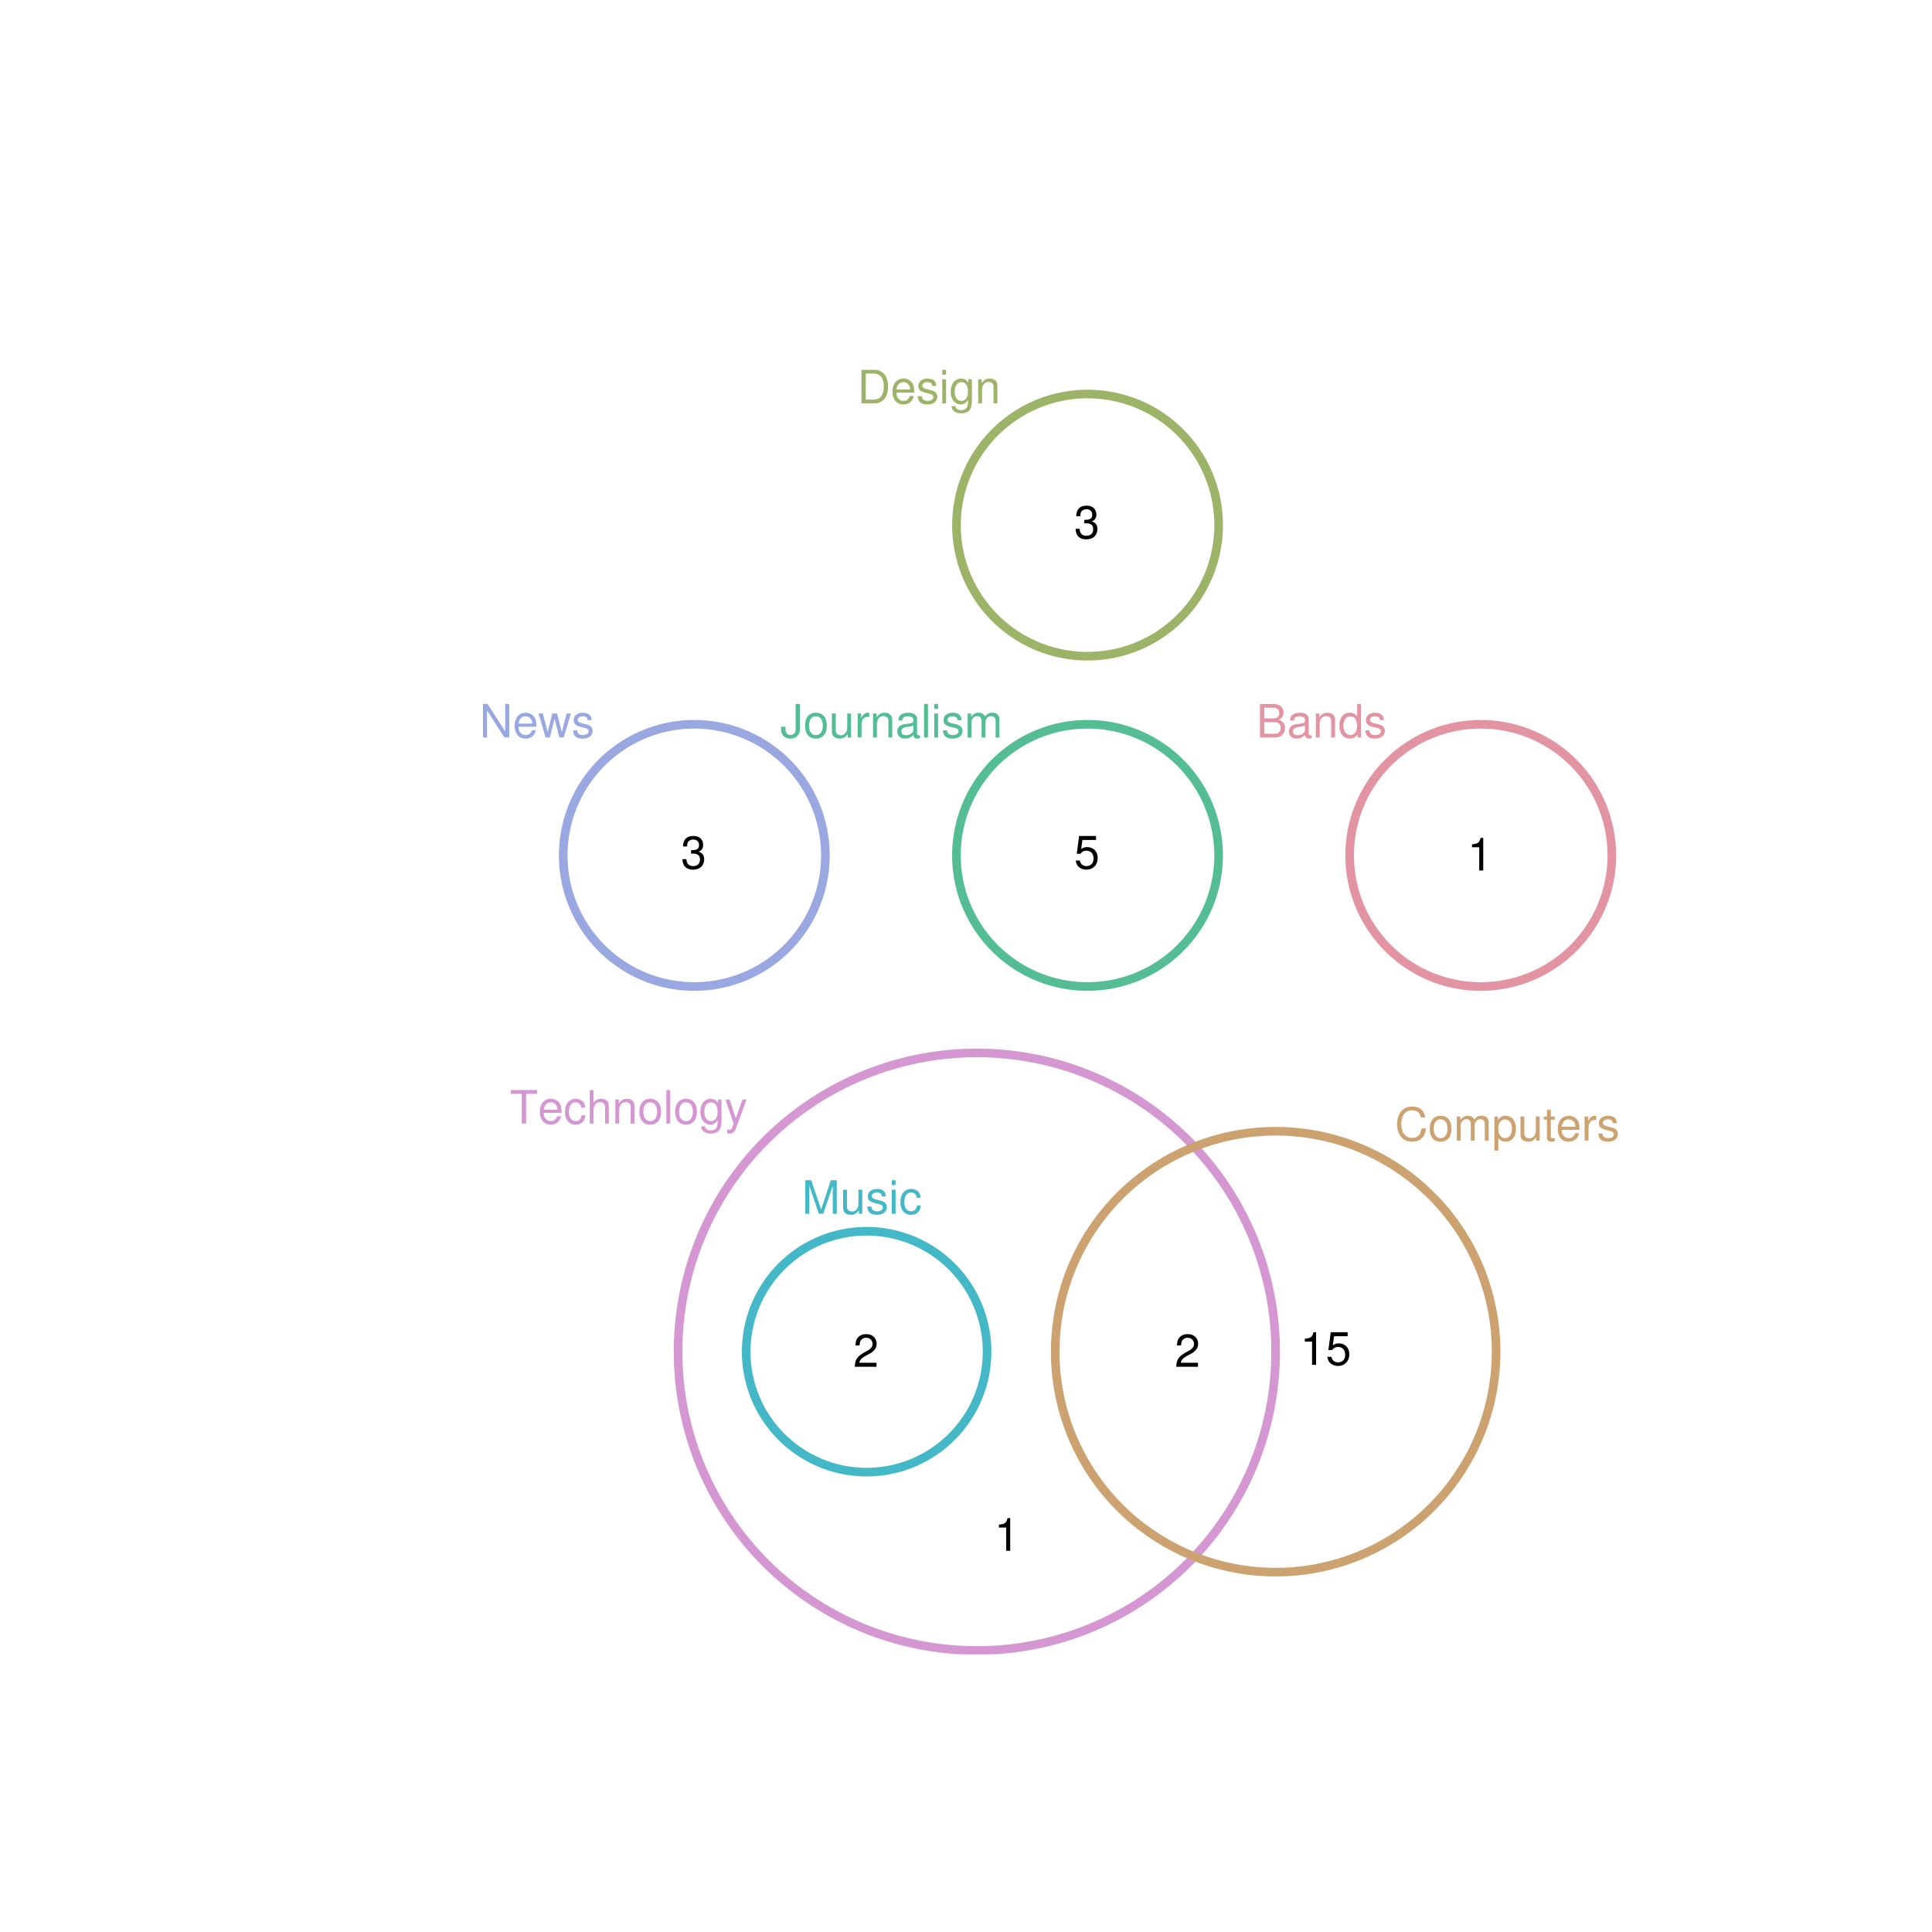 <?xml version="1.0" encoding="UTF-8" standalone="no"?>
<svg
   xmlns:dc="http://purl.org/dc/elements/1.1/"
   xmlns:cc="http://creativecommons.org/ns#"
   xmlns:rdf="http://www.w3.org/1999/02/22-rdf-syntax-ns#"
   xmlns:svg="http://www.w3.org/2000/svg"
   xmlns="http://www.w3.org/2000/svg"
   xmlns:xlink="http://www.w3.org/1999/xlink"
   xmlns:sodipodi="http://sodipodi.sourceforge.net/DTD/sodipodi-0.dtd"
   xmlns:inkscape="http://www.inkscape.org/namespaces/inkscape"
   width="504pt"
   height="504pt"
   viewBox="0 0 504 504"
   version="1.1"
   id="svg2"
   inkscape:version="0.91 r13725"
   sodipodi:docname="q18.zones.zones-icircles.svg">
  <sodipodi:namedview
     pagecolor="#ffffff"
     bordercolor="#666666"
     borderopacity="1"
     objecttolerance="10"
     gridtolerance="10"
     guidetolerance="10"
     inkscape:pageopacity="0"
     inkscape:pageshadow="2"
     inkscape:window-width="1920"
     inkscape:window-height="1016"
     id="namedview266"
     showgrid="false"
     inkscape:zoom="1.4984127"
     inkscape:cx="299.57406"
     inkscape:cy="348.27403"
     inkscape:window-x="0"
     inkscape:window-y="27"
     inkscape:window-maximized="1"
     inkscape:current-layer="svg2" />
  <defs
     id="defs4">
    <g
       id="g6">
      <symbol
         overflow="visible"
         id="glyph0-0">
        <path
           style="stroke:none;"
           d=""
           id="path9" />
      </symbol>
      <symbol
         overflow="visible"
         id="glyph0-1">
        <path
           style="stroke:none;"
           d="M 4.25 -7.766 L 7.109 -7.766 L 7.109 -8.75 L 0.25 -8.75 L 0.25 -7.766 L 3.125 -7.766 L 3.125 0 L 4.25 0 Z M 4.25 -7.766 "
           id="path12" />
      </symbol>
      <symbol
         overflow="visible"
         id="glyph0-2">
        <path
           style="stroke:none;"
           d="M 6.156 -2.812 C 6.156 -3.766 6.078 -4.344 5.906 -4.812 C 5.5 -5.844 4.531 -6.469 3.359 -6.469 C 1.609 -6.469 0.484 -5.125 0.484 -3.062 C 0.484 -1 1.578 0.281 3.344 0.281 C 4.781 0.281 5.766 -0.547 6.031 -1.906 L 5.016 -1.906 C 4.734 -1.078 4.172 -0.641 3.375 -0.641 C 2.734 -0.641 2.203 -0.938 1.859 -1.469 C 1.625 -1.828 1.531 -2.188 1.531 -2.812 Z M 1.547 -3.625 C 1.625 -4.781 2.344 -5.547 3.344 -5.547 C 4.328 -5.547 5.094 -4.734 5.094 -3.703 C 5.094 -3.672 5.094 -3.641 5.078 -3.625 Z M 1.547 -3.625 "
           id="path15" />
      </symbol>
      <symbol
         overflow="visible"
         id="glyph0-3">
        <path
           style="stroke:none;"
           d="M 5.656 -4.172 C 5.609 -4.781 5.469 -5.188 5.234 -5.531 C 4.797 -6.125 4.047 -6.469 3.172 -6.469 C 1.469 -6.469 0.375 -5.125 0.375 -3.031 C 0.375 -1.016 1.453 0.281 3.156 0.281 C 4.656 0.281 5.609 -0.625 5.719 -2.156 L 4.719 -2.156 C 4.547 -1.156 4.031 -0.641 3.188 -0.641 C 2.078 -0.641 1.422 -1.547 1.422 -3.031 C 1.422 -4.609 2.062 -5.547 3.156 -5.547 C 4 -5.547 4.531 -5.047 4.641 -4.172 Z M 5.656 -4.172 "
           id="path18" />
      </symbol>
      <symbol
         overflow="visible"
         id="glyph0-4">
        <path
           style="stroke:none;"
           d="M 0.844 -8.75 L 0.844 0 L 1.844 0 L 1.844 -3.469 C 1.844 -4.75 2.516 -5.594 3.547 -5.594 C 3.859 -5.594 4.188 -5.484 4.422 -5.297 C 4.719 -5.094 4.844 -4.797 4.844 -4.359 L 4.844 0 L 5.828 0 L 5.828 -4.75 C 5.828 -5.812 5.078 -6.469 3.859 -6.469 C 2.969 -6.469 2.422 -6.188 1.844 -5.422 L 1.844 -8.75 Z M 0.844 -8.75 "
           id="path21" />
      </symbol>
      <symbol
         overflow="visible"
         id="glyph0-5">
        <path
           style="stroke:none;"
           d="M 0.844 -6.281 L 0.844 0 L 1.844 0 L 1.844 -3.469 C 1.844 -4.75 2.516 -5.594 3.547 -5.594 C 4.344 -5.594 4.844 -5.109 4.844 -4.359 L 4.844 0 L 5.844 0 L 5.844 -4.75 C 5.844 -5.797 5.062 -6.469 3.859 -6.469 C 2.922 -6.469 2.312 -6.109 1.766 -5.234 L 1.766 -6.281 Z M 0.844 -6.281 "
           id="path24" />
      </symbol>
      <symbol
         overflow="visible"
         id="glyph0-6">
        <path
           style="stroke:none;"
           d="M 3.266 -6.469 C 1.5 -6.469 0.438 -5.203 0.438 -3.094 C 0.438 -0.984 1.484 0.281 3.281 0.281 C 5.047 0.281 6.125 -0.984 6.125 -3.047 C 6.125 -5.219 5.078 -6.469 3.266 -6.469 Z M 3.281 -5.547 C 4.406 -5.547 5.078 -4.625 5.078 -3.062 C 5.078 -1.578 4.375 -0.641 3.281 -0.641 C 2.156 -0.641 1.469 -1.578 1.469 -3.094 C 1.469 -4.609 2.156 -5.547 3.281 -5.547 Z M 3.281 -5.547 "
           id="path27" />
      </symbol>
      <symbol
         overflow="visible"
         id="glyph0-7">
        <path
           style="stroke:none;"
           d="M 1.828 -8.75 L 0.812 -8.75 L 0.812 0 L 1.828 0 Z M 1.828 -8.75 "
           id="path30" />
      </symbol>
      <symbol
         overflow="visible"
         id="glyph0-8">
        <path
           style="stroke:none;"
           d="M 4.938 -6.281 L 4.938 -5.375 C 4.438 -6.125 3.828 -6.469 3.031 -6.469 C 1.422 -6.469 0.344 -5.078 0.344 -3.031 C 0.344 -2 0.625 -1.156 1.141 -0.562 C 1.609 -0.031 2.281 0.281 2.938 0.281 C 3.734 0.281 4.281 -0.062 4.844 -0.859 L 4.844 -0.531 C 4.844 0.328 4.734 0.844 4.484 1.188 C 4.219 1.562 3.703 1.781 3.094 1.781 C 2.641 1.781 2.234 1.656 1.953 1.438 C 1.734 1.266 1.625 1.094 1.578 0.719 L 0.547 0.719 C 0.656 1.906 1.578 2.609 3.062 2.609 C 4 2.609 4.797 2.312 5.203 1.812 C 5.688 1.234 5.875 0.438 5.875 -1.031 L 5.875 -6.281 Z M 3.125 -5.547 C 4.219 -5.547 4.844 -4.625 4.844 -3.062 C 4.844 -1.562 4.203 -0.641 3.141 -0.641 C 2.047 -0.641 1.391 -1.578 1.391 -3.094 C 1.391 -4.609 2.062 -5.547 3.125 -5.547 Z M 3.125 -5.547 "
           id="path33" />
      </symbol>
      <symbol
         overflow="visible"
         id="glyph0-9">
        <path
           style="stroke:none;"
           d="M 4.656 -6.281 L 2.922 -1.391 L 1.312 -6.281 L 0.234 -6.281 L 2.359 0.031 L 1.984 1.016 C 1.828 1.469 1.594 1.625 1.172 1.625 C 1.031 1.625 0.859 1.609 0.641 1.562 L 0.641 2.453 C 0.859 2.562 1.062 2.609 1.312 2.609 C 1.641 2.609 1.984 2.516 2.25 2.312 C 2.562 2.094 2.75 1.828 2.938 1.312 L 5.734 -6.281 Z M 4.656 -6.281 "
           id="path36" />
      </symbol>
      <symbol
         overflow="visible"
         id="glyph0-10">
        <path
           style="stroke:none;"
           d="M 7.938 -6.031 C 7.594 -7.953 6.484 -8.891 4.578 -8.891 C 3.391 -8.891 2.453 -8.516 1.797 -7.797 C 1.016 -6.938 0.578 -5.688 0.578 -4.266 C 0.578 -2.828 1.016 -1.594 1.844 -0.75 C 2.516 -0.047 3.391 0.281 4.531 0.281 C 6.656 0.281 7.859 -0.875 8.125 -3.188 L 6.969 -3.188 C 6.875 -2.594 6.75 -2.188 6.578 -1.844 C 6.219 -1.109 5.469 -0.703 4.531 -0.703 C 2.797 -0.703 1.688 -2.094 1.688 -4.281 C 1.688 -6.531 2.75 -7.906 4.438 -7.906 C 5.141 -7.906 5.812 -7.688 6.172 -7.359 C 6.484 -7.062 6.672 -6.688 6.797 -6.031 Z M 7.938 -6.031 "
           id="path39" />
      </symbol>
      <symbol
         overflow="visible"
         id="glyph0-11">
        <path
           style="stroke:none;"
           d="M 0.844 -6.281 L 0.844 0 L 1.844 0 L 1.844 -3.953 C 1.844 -4.859 2.516 -5.594 3.328 -5.594 C 4.062 -5.594 4.484 -5.141 4.484 -4.328 L 4.484 0 L 5.5 0 L 5.5 -3.953 C 5.5 -4.859 6.156 -5.594 6.969 -5.594 C 7.703 -5.594 8.141 -5.125 8.141 -4.328 L 8.141 0 L 9.141 0 L 9.141 -4.719 C 9.141 -5.844 8.5 -6.469 7.312 -6.469 C 6.484 -6.469 5.969 -6.219 5.391 -5.516 C 5.016 -6.188 4.516 -6.469 3.703 -6.469 C 2.859 -6.469 2.297 -6.156 1.766 -5.406 L 1.766 -6.281 Z M 0.844 -6.281 "
           id="path42" />
      </symbol>
      <symbol
         overflow="visible"
         id="glyph0-12">
        <path
           style="stroke:none;"
           d="M 0.641 2.609 L 1.656 2.609 L 1.656 -0.656 C 2.188 -0.016 2.766 0.281 3.594 0.281 C 5.203 0.281 6.281 -1.031 6.281 -3.031 C 6.281 -5.141 5.25 -6.469 3.578 -6.469 C 2.719 -6.469 2.047 -6.078 1.578 -5.344 L 1.578 -6.281 L 0.641 -6.281 Z M 3.406 -5.531 C 4.516 -5.531 5.234 -4.562 5.234 -3.062 C 5.234 -1.625 4.5 -0.656 3.406 -0.656 C 2.359 -0.656 1.656 -1.625 1.656 -3.094 C 1.656 -4.578 2.359 -5.531 3.406 -5.531 Z M 3.406 -5.531 "
           id="path45" />
      </symbol>
      <symbol
         overflow="visible"
         id="glyph0-13">
        <path
           style="stroke:none;"
           d="M 5.781 0 L 5.781 -6.281 L 4.781 -6.281 L 4.781 -2.719 C 4.781 -1.438 4.109 -0.594 3.078 -0.594 C 2.281 -0.594 1.781 -1.078 1.781 -1.844 L 1.781 -6.281 L 0.781 -6.281 L 0.781 -1.438 C 0.781 -0.391 1.562 0.281 2.781 0.281 C 3.703 0.281 4.297 -0.047 4.891 -0.875 L 4.891 0 Z M 5.781 0 "
           id="path48" />
      </symbol>
      <symbol
         overflow="visible"
         id="glyph0-14">
        <path
           style="stroke:none;"
           d="M 3.047 -6.281 L 2.016 -6.281 L 2.016 -8.016 L 1.016 -8.016 L 1.016 -6.281 L 0.172 -6.281 L 0.172 -5.469 L 1.016 -5.469 L 1.016 -0.719 C 1.016 -0.078 1.453 0.281 2.234 0.281 C 2.469 0.281 2.719 0.25 3.047 0.188 L 3.047 -0.641 C 2.922 -0.609 2.766 -0.594 2.562 -0.594 C 2.141 -0.594 2.016 -0.719 2.016 -1.156 L 2.016 -5.469 L 3.047 -5.469 Z M 3.047 -6.281 "
           id="path51" />
      </symbol>
      <symbol
         overflow="visible"
         id="glyph0-15">
        <path
           style="stroke:none;"
           d="M 0.828 -6.281 L 0.828 0 L 1.844 0 L 1.844 -3.266 C 1.844 -4.156 2.062 -4.75 2.547 -5.094 C 2.859 -5.328 3.156 -5.406 3.859 -5.406 L 3.859 -6.438 C 3.688 -6.453 3.594 -6.469 3.469 -6.469 C 2.812 -6.469 2.328 -6.078 1.75 -5.141 L 1.75 -6.281 Z M 0.828 -6.281 "
           id="path54" />
      </symbol>
      <symbol
         overflow="visible"
         id="glyph0-16">
        <path
           style="stroke:none;"
           d="M 5.25 -4.531 C 5.25 -5.766 4.422 -6.469 2.969 -6.469 C 1.516 -6.469 0.562 -5.719 0.562 -4.547 C 0.562 -3.562 1.062 -3.094 2.562 -2.734 L 3.484 -2.516 C 4.188 -2.344 4.469 -2.094 4.469 -1.625 C 4.469 -1.047 3.875 -0.641 3 -0.641 C 2.453 -0.641 2 -0.797 1.75 -1.062 C 1.594 -1.25 1.531 -1.422 1.469 -1.875 L 0.406 -1.875 C 0.453 -0.422 1.266 0.281 2.922 0.281 C 4.5 0.281 5.516 -0.5 5.516 -1.719 C 5.516 -2.656 4.984 -3.172 3.734 -3.469 L 2.766 -3.703 C 1.953 -3.891 1.609 -4.156 1.609 -4.594 C 1.609 -5.172 2.125 -5.547 2.938 -5.547 C 3.75 -5.547 4.172 -5.203 4.203 -4.531 Z M 5.25 -4.531 "
           id="path57" />
      </symbol>
      <symbol
         overflow="visible"
         id="glyph0-17">
        <path
           style="stroke:none;"
           d="M 7.75 -8.75 L 6.703 -8.75 L 6.703 -1.594 L 2.125 -8.75 L 0.906 -8.75 L 0.906 0 L 1.969 0 L 1.969 -7.094 L 6.484 0 L 7.75 0 Z M 7.75 -8.75 "
           id="path60" />
      </symbol>
      <symbol
         overflow="visible"
         id="glyph0-18">
        <path
           style="stroke:none;"
           d="M 6.641 0 L 8.5 -6.281 L 7.375 -6.281 L 6.125 -1.391 L 4.891 -6.281 L 3.656 -6.281 L 2.453 -1.391 L 1.172 -6.281 L 0.078 -6.281 L 1.891 0 L 3.031 0 L 4.234 -4.938 L 5.516 0 Z M 6.641 0 "
           id="path63" />
      </symbol>
      <symbol
         overflow="visible"
         id="glyph0-19">
        <path
           style="stroke:none;"
           d="M 4 -8.75 L 4 -2.594 C 4 -1.891 3.922 -1.5 3.719 -1.203 C 3.5 -0.859 3.094 -0.656 2.656 -0.656 C 1.812 -0.656 1.344 -1.219 1.344 -2.25 L 1.344 -2.812 L 0.203 -2.812 L 0.203 -2.047 C 0.203 -0.625 1.141 0.281 2.641 0.281 C 4.156 0.281 5.109 -0.672 5.109 -2.188 L 5.109 -8.75 Z M 4 -8.75 "
           id="path66" />
      </symbol>
      <symbol
         overflow="visible"
         id="glyph0-20">
        <path
           style="stroke:none;"
           d="M 6.422 -0.594 C 6.312 -0.562 6.266 -0.562 6.203 -0.562 C 5.859 -0.562 5.656 -0.75 5.656 -1.062 L 5.656 -4.75 C 5.656 -5.875 4.844 -6.469 3.297 -6.469 C 2.391 -6.469 1.625 -6.203 1.219 -5.734 C 0.922 -5.406 0.797 -5.047 0.781 -4.422 L 1.781 -4.422 C 1.875 -5.203 2.328 -5.547 3.266 -5.547 C 4.156 -5.547 4.672 -5.203 4.672 -4.609 L 4.672 -4.344 C 4.672 -3.922 4.422 -3.75 3.625 -3.641 C 2.203 -3.469 1.984 -3.422 1.609 -3.266 C 0.875 -2.969 0.5 -2.406 0.5 -1.578 C 0.5 -0.438 1.297 0.281 2.562 0.281 C 3.359 0.281 4 0 4.703 -0.641 C 4.781 -0.016 5.094 0.281 5.734 0.281 C 5.938 0.281 6.094 0.25 6.422 0.172 Z M 4.672 -1.984 C 4.672 -1.641 4.578 -1.438 4.266 -1.156 C 3.859 -0.797 3.375 -0.594 2.781 -0.594 C 2 -0.594 1.547 -0.969 1.547 -1.609 C 1.547 -2.266 1.984 -2.609 3.062 -2.766 C 4.109 -2.906 4.328 -2.953 4.672 -3.109 Z M 4.672 -1.984 "
           id="path69" />
      </symbol>
      <symbol
         overflow="visible"
         id="glyph0-21">
        <path
           style="stroke:none;"
           d="M 1.797 -6.281 L 0.797 -6.281 L 0.797 0 L 1.797 0 Z M 1.797 -8.75 L 0.797 -8.75 L 0.797 -7.484 L 1.797 -7.484 Z M 1.797 -8.75 "
           id="path72" />
      </symbol>
      <symbol
         overflow="visible"
         id="glyph0-22">
        <path
           style="stroke:none;"
           d="M 0.953 0 L 4.891 0 C 5.719 0 6.344 -0.234 6.797 -0.734 C 7.234 -1.188 7.469 -1.812 7.469 -2.5 C 7.469 -3.547 7 -4.188 5.875 -4.625 C 6.672 -4.984 7.094 -5.641 7.094 -6.531 C 7.094 -7.156 6.859 -7.734 6.391 -8.141 C 5.938 -8.562 5.344 -8.75 4.5 -8.75 L 0.953 -8.75 Z M 2.062 -4.984 L 2.062 -7.766 L 4.219 -7.766 C 4.844 -7.766 5.203 -7.688 5.5 -7.453 C 5.812 -7.219 5.969 -6.859 5.969 -6.375 C 5.969 -5.906 5.812 -5.531 5.5 -5.297 C 5.203 -5.062 4.844 -4.984 4.219 -4.984 Z M 2.062 -0.984 L 2.062 -4 L 4.781 -4 C 5.328 -4 5.688 -3.859 5.953 -3.578 C 6.219 -3.297 6.359 -2.922 6.359 -2.484 C 6.359 -2.062 6.219 -1.688 5.953 -1.406 C 5.688 -1.109 5.328 -0.984 4.781 -0.984 Z M 2.062 -0.984 "
           id="path75" />
      </symbol>
      <symbol
         overflow="visible"
         id="glyph0-23">
        <path
           style="stroke:none;"
           d="M 5.938 -8.75 L 4.938 -8.75 L 4.938 -5.5 C 4.531 -6.125 3.859 -6.469 3.016 -6.469 C 1.375 -6.469 0.312 -5.156 0.312 -3.156 C 0.312 -1.031 1.359 0.281 3.047 0.281 C 3.906 0.281 4.516 -0.047 5.047 -0.828 L 5.047 0 L 5.938 0 Z M 3.188 -5.531 C 4.266 -5.531 4.938 -4.578 4.938 -3.078 C 4.938 -1.625 4.25 -0.656 3.188 -0.656 C 2.094 -0.656 1.359 -1.625 1.359 -3.094 C 1.359 -4.562 2.094 -5.531 3.188 -5.531 Z M 3.188 -5.531 "
           id="path78" />
      </symbol>
      <symbol
         overflow="visible"
         id="glyph0-24">
        <path
           style="stroke:none;"
           d="M 1.062 0 L 4.438 0 C 6.641 0 8 -1.656 8 -4.375 C 8 -7.094 6.656 -8.75 4.438 -8.75 L 1.062 -8.75 Z M 2.188 -0.984 L 2.188 -7.766 L 4.25 -7.766 C 5.969 -7.766 6.891 -6.594 6.891 -4.375 C 6.891 -2.156 5.969 -0.984 4.25 -0.984 Z M 2.188 -0.984 "
           id="path81" />
      </symbol>
      <symbol
         overflow="visible"
         id="glyph0-25">
        <path
           style="stroke:none;"
           d="M 5.609 0 L 8.078 -7.328 L 8.078 0 L 9.125 0 L 9.125 -8.75 L 7.578 -8.75 L 5.047 -1.125 L 2.453 -8.75 L 0.906 -8.75 L 0.906 0 L 1.953 0 L 1.953 -7.328 L 4.438 0 Z M 5.609 0 "
           id="path84" />
      </symbol>
      <symbol
         overflow="visible"
         id="glyph0-26">
        <path
           style="stroke:none;"
           d="M 6.078 -1.047 L 1.594 -1.047 C 1.703 -1.734 2.094 -2.188 3.125 -2.797 L 4.328 -3.438 C 5.516 -4.094 6.125 -4.969 6.125 -6.016 C 6.125 -6.719 5.844 -7.375 5.344 -7.844 C 4.844 -8.297 4.219 -8.516 3.406 -8.516 C 2.328 -8.516 1.531 -8.125 1.062 -7.406 C 0.75 -6.953 0.625 -6.422 0.594 -5.562 L 1.656 -5.562 C 1.688 -6.125 1.766 -6.484 1.906 -6.75 C 2.188 -7.266 2.734 -7.578 3.375 -7.578 C 4.328 -7.578 5.047 -6.906 5.047 -5.984 C 5.047 -5.312 4.656 -4.734 3.906 -4.312 L 2.797 -3.688 C 1.016 -2.672 0.5 -1.875 0.406 0 L 6.078 0 Z M 6.078 -1.047 "
           id="path87" />
      </symbol>
      <symbol
         overflow="visible"
         id="glyph0-27">
        <path
           style="stroke:none;"
           d="M 3.109 -6.062 L 3.109 0 L 4.156 0 L 4.156 -8.516 L 3.469 -8.516 C 3.094 -7.203 2.859 -7.016 1.219 -6.812 L 1.219 -6.062 Z M 3.109 -6.062 "
           id="path90" />
      </symbol>
      <symbol
         overflow="visible"
         id="glyph0-28">
        <path
           style="stroke:none;"
           d="M 5.719 -8.516 L 1.312 -8.516 L 0.688 -3.875 L 1.656 -3.875 C 2.141 -4.469 2.562 -4.672 3.219 -4.672 C 4.359 -4.672 5.078 -3.891 5.078 -2.625 C 5.078 -1.406 4.375 -0.656 3.219 -0.656 C 2.297 -0.656 1.734 -1.125 1.469 -2.094 L 0.422 -2.094 C 0.562 -1.391 0.688 -1.062 0.938 -0.75 C 1.422 -0.094 2.281 0.281 3.234 0.281 C 4.953 0.281 6.156 -0.969 6.156 -2.766 C 6.156 -4.453 5.047 -5.609 3.406 -5.609 C 2.812 -5.609 2.328 -5.453 1.844 -5.094 L 2.172 -7.469 L 5.719 -7.469 Z M 5.719 -8.516 "
           id="path93" />
      </symbol>
      <symbol
         overflow="visible"
         id="glyph0-29">
        <path
           style="stroke:none;"
           d="M 2.656 -3.906 L 3.234 -3.906 C 4.391 -3.906 4.984 -3.391 4.984 -2.359 C 4.984 -1.297 4.328 -0.656 3.234 -0.656 C 2.078 -0.656 1.516 -1.234 1.438 -2.469 L 0.391 -2.469 C 0.438 -1.781 0.547 -1.344 0.75 -0.953 C 1.188 -0.141 2.031 0.281 3.188 0.281 C 4.938 0.281 6.078 -0.766 6.078 -2.375 C 6.078 -3.453 5.656 -4.062 4.625 -4.406 C 5.422 -4.719 5.812 -5.312 5.812 -6.172 C 5.812 -7.625 4.844 -8.516 3.234 -8.516 C 1.516 -8.516 0.594 -7.578 0.562 -5.766 L 1.625 -5.766 C 1.625 -6.281 1.688 -6.562 1.812 -6.828 C 2.047 -7.297 2.578 -7.578 3.234 -7.578 C 4.172 -7.578 4.734 -7.031 4.734 -6.125 C 4.734 -5.531 4.531 -5.172 4.062 -4.984 C 3.766 -4.859 3.391 -4.812 2.656 -4.797 Z M 2.656 -3.906 "
           id="path96" />
      </symbol>
    </g>
    <clipPath
       id="clip1">
      <path
         d="M 175 273 L 334 273 L 334 431.559 L 175 431.559 Z M 175 273 "
         id="path99" />
    </clipPath>
  </defs>
  <g
     style="clip-rule:nonzero"
     id="g104"
     clip-path="url(#clip1)">
    <path
       inkscape:connector-curvature="0"
       id="path106"
       d="m 176.887,352.617 0.004,0.781 0.012,0.777 0.019,0.781 0.027,0.777 0.035,0.777 0.043,0.781 0.051,0.777 0.055,0.777 0.066,0.773 0.074,0.777 0.082,0.773 0.09,0.777 0.098,0.773 0.105,0.77 0.113,0.773 0.121,0.77 0.125,0.77 0.137,0.766 0.145,0.766 0.148,0.766 0.16,0.766 0.168,0.758 0.172,0.762 0.184,0.758 0.188,0.758 0.195,0.754 0.207,0.75 0.211,0.75 0.219,0.75 0.227,0.746 0.234,0.742 0.242,0.742 0.246,0.738 0.258,0.734 0.262,0.734 0.273,0.73 0.277,0.727 0.285,0.727 0.293,0.723 0.301,0.719 0.305,0.719 0.316,0.711 0.32,0.711 0.328,0.707 0.336,0.703 0.344,0.699 0.348,0.699 0.355,0.691 0.367,0.691 0.367,0.684 0.379,0.684 0.383,0.676 0.391,0.676 0.398,0.672 0.402,0.664 0.41,0.664 0.418,0.656 0.426,0.656 0.43,0.648 0.438,0.648 0.441,0.641 0.449,0.637 0.457,0.629 0.461,0.629 0.469,0.625 0.477,0.617 0.48,0.613 0.488,0.609 0.492,0.602 0.5,0.598 0.504,0.594 0.512,0.59 0.516,0.582 0.523,0.578 0.527,0.574 0.535,0.566 0.539,0.562 0.547,0.559 0.551,0.551 0.555,0.547 0.562,0.539 0.566,0.535 0.574,0.527 0.578,0.523 0.582,0.52 0.59,0.512 0.594,0.504 0.598,0.5 0.602,0.492 0.609,0.488 0.613,0.48 0.617,0.477 0.621,0.469 0.629,0.465 0.629,0.453 0.637,0.453 0.641,0.441 0.648,0.438 0.648,0.434 0.652,0.422 0.66,0.418 0.66,0.41 0.668,0.406 0.668,0.398 0.676,0.391 0.676,0.383 0.684,0.379 0.684,0.371 0.691,0.363 0.691,0.359 0.695,0.348 0.703,0.344 0.703,0.336 0.707,0.328 0.707,0.324 0.715,0.312 0.715,0.309 0.719,0.301 0.723,0.293 0.727,0.285 0.727,0.281 0.73,0.27 0.734,0.266 0.734,0.258 0.738,0.246 0.742,0.242 0.742,0.234 0.746,0.23 0.746,0.219 0.75,0.211 0.754,0.207 0.754,0.195 0.758,0.191 0.758,0.18 0.758,0.176 0.762,0.168 0.762,0.156 0.766,0.152 0.766,0.145 0.77,0.137 0.766,0.129 0.77,0.121 0.773,0.113 0.773,0.105 0.773,0.098 0.773,0.09 0.773,0.082 0.777,0.074 0.777,0.066 0.777,0.059 0.777,0.051 0.777,0.047 0.777,0.035 0.781,0.027 0.777,0.019 0.781,0.012 0.777,0.004 0.781,0 0.777,-0.012 0.781,-0.019 0.777,-0.027 0.777,-0.035 0.781,-0.043 0.777,-0.047 0.777,-0.059 0.777,-0.066 0.773,-0.074 0.777,-0.078 0.773,-0.09 0.773,-0.098 0.773,-0.105 0.77,-0.109 0.77,-0.121 0.77,-0.129 0.77,-0.133 0.766,-0.145 0.766,-0.148 0.762,-0.16 0.762,-0.164 0.758,-0.172 0.758,-0.184 0.758,-0.188 0.754,-0.195 0.754,-0.203 0.75,-0.211 0.746,-0.219 0.746,-0.227 0.746,-0.234 0.742,-0.242 0.738,-0.246 0.734,-0.258 0.734,-0.262 0.73,-0.27 0.73,-0.277 0.723,-0.285 0.723,-0.293 0.723,-0.301 0.715,-0.305 0.715,-0.312 0.707,-0.32 0.711,-0.328 0.703,-0.336 0.699,-0.344 0.695,-0.348 0.695,-0.355 0.688,-0.363 0.688,-0.371 0.684,-0.375 0.68,-0.383 0.672,-0.391 0.672,-0.398 0.668,-0.402 0.66,-0.41 0.66,-0.418 0.656,-0.422 0.648,-0.43 0.645,-0.438 0.645,-0.441 0.637,-0.449 0.633,-0.457 0.625,-0.461 0.625,-0.469 0.617,-0.473 0.613,-0.48 0.609,-0.488 0.605,-0.492 0.598,-0.5 0.594,-0.504 0.59,-0.508 1.164,-1.039 1.141,-1.062 0.562,-0.539 0.555,-0.547 0.555,-0.551 0.547,-0.555 0.539,-0.562 0.535,-0.566 0.527,-0.57 0.523,-0.578 0.52,-0.582 0.512,-0.59 0.508,-0.59 0.5,-0.598 0.492,-0.605 0.488,-0.605 0.48,-0.613 0.477,-0.617 0.469,-0.621 0.465,-0.629 0.457,-0.633 0.449,-0.633 0.445,-0.641 0.438,-0.645 0.434,-0.648 0.426,-0.656 0.418,-0.656 0.41,-0.664 0.406,-0.664 0.398,-0.668 0.391,-0.676 0.387,-0.676 0.375,-0.684 0.371,-0.684 0.367,-0.691 0.355,-0.691 0.352,-0.695 0.344,-0.699 0.336,-0.703 0.332,-0.707 0.32,-0.711 0.316,-0.711 0.309,-0.719 0.301,-0.719 0.293,-0.719 0.285,-0.727 0.281,-0.727 0.273,-0.73 0.262,-0.734 0.258,-0.734 0.25,-0.738 0.242,-0.742 0.238,-0.742 0.227,-0.746 0.219,-0.746 0.215,-0.75 0.203,-0.754 0.199,-0.754 0.191,-0.754 0.184,-0.758 0.172,-0.762 0.168,-0.758 0.16,-0.766 0.152,-0.762 0.145,-0.766 0.137,-0.77 0.129,-0.77 0.121,-0.77 0.117,-0.77 0.105,-0.773 0.098,-0.773 0.09,-0.773 0.082,-0.773 0.078,-0.777 0.066,-0.777 0.059,-0.777 0.051,-0.777 0.047,-0.777 0.035,-0.777 0.027,-0.781 0.023,-0.777 0.012,-0.781 0.004,-0.777 0,-0.781 -0.012,-0.777 -0.019,-0.781 -0.023,-0.777 -0.035,-0.777 -0.043,-0.781 -0.047,-0.777 -0.059,-0.777 -0.066,-0.777 -0.07,-0.773 -0.082,-0.777 -0.086,-0.773 -0.098,-0.773 -0.105,-0.773 -0.109,-0.77 -0.121,-0.773 -0.125,-0.766 -0.133,-0.77 -0.145,-0.766 -0.148,-0.766 -0.156,-0.762 -0.168,-0.762 -0.172,-0.762 -0.18,-0.758 -0.188,-0.758 -0.195,-0.754 -0.203,-0.754 -0.211,-0.75 -0.219,-0.746 -0.227,-0.746 -0.23,-0.746 -0.242,-0.738 -0.246,-0.742 -0.254,-0.734 -0.266,-0.734 -0.27,-0.73 -0.277,-0.73 -0.281,-0.727 -0.293,-0.723 -0.297,-0.719 -0.309,-0.715 -0.312,-0.715 -0.32,-0.711 -0.328,-0.707 -0.332,-0.703 -0.344,-0.703 -0.348,-0.695 -0.355,-0.695 -0.363,-0.688 -0.367,-0.688 -0.375,-0.684 -0.383,-0.68 -0.391,-0.676 -0.398,-0.668 -0.402,-0.668 -0.41,-0.664 -0.414,-0.66 -0.422,-0.652 -0.43,-0.652 -0.438,-0.645 -0.441,-0.645 -0.449,-0.637 -0.453,-0.633 -0.93,-1.25 -0.477,-0.621 L 316,304.312 l -0.488,-0.609 -0.492,-0.602 -0.496,-0.602 -0.504,-0.594 -0.512,-0.59 -0.516,-0.586 -0.523,-0.578 -0.527,-0.574 -0.531,-0.566 -0.539,-0.562 -0.547,-0.559 -0.547,-0.551 -0.559,-0.547 -0.559,-0.543 -0.566,-0.535 -0.574,-0.531 -0.574,-0.523 -0.582,-0.52 -0.59,-0.512 -0.59,-0.504 -0.598,-0.5 -0.602,-0.496 -0.609,-0.488 -0.613,-0.484 -0.617,-0.477 -0.621,-0.469 -0.625,-0.465 -0.633,-0.457 -0.633,-0.449 -0.641,-0.445 -0.645,-0.438 -0.648,-0.434 -0.652,-0.426 -0.66,-0.418 -0.66,-0.414 -0.664,-0.406 -0.672,-0.398 -0.672,-0.391 -0.68,-0.387 -0.68,-0.379 -0.684,-0.371 -0.691,-0.363 -0.691,-0.359 -0.695,-0.352 -0.699,-0.344 -0.703,-0.336 -0.707,-0.332 -0.707,-0.324 -0.715,-0.316 -0.715,-0.309 -0.719,-0.301 -0.723,-0.293 -0.723,-0.289 -0.727,-0.277 -0.73,-0.273 -0.734,-0.266 -0.734,-0.258 -0.738,-0.25 -0.742,-0.246 -0.742,-0.234 -0.746,-0.227 -0.746,-0.223 -0.75,-0.215 -0.75,-0.203 -0.754,-0.199 -0.758,-0.191 -0.758,-0.184 -0.758,-0.176 -0.762,-0.168 -0.762,-0.16 -0.766,-0.152 -0.766,-0.145 -0.766,-0.141 -0.77,-0.129 -0.77,-0.121 -0.77,-0.113 -0.773,-0.109 -0.773,-0.098 -0.773,-0.09 -0.777,-0.086 -0.773,-0.074 -0.777,-0.07 -0.777,-0.059 -0.777,-0.051 -0.777,-0.047 -0.777,-0.035 -0.781,-0.031 -0.777,-0.019 -0.781,-0.016 -0.777,-0.004 -0.781,0 -0.777,0.012 -0.781,0.016 -0.777,0.027 -0.781,0.031 -0.777,0.043 -0.777,0.047 -0.777,0.059 -0.777,0.062 -0.777,0.074 -0.773,0.078 -0.773,0.09 -0.773,0.094 -0.773,0.102 -0.773,0.113 -0.77,0.117 -0.77,0.125 -0.766,0.137 -0.77,0.141 -0.762,0.148 -0.766,0.156 -0.762,0.164 -0.762,0.172 -0.758,0.18 -0.754,0.188 -0.758,0.195 -0.75,0.203 -0.75,0.211 -0.75,0.215 -0.746,0.227 -0.746,0.23 -0.738,0.242 -0.742,0.246 -0.734,0.254 -0.734,0.262 -0.73,0.27 -0.73,0.277 -0.727,0.281 -0.723,0.293 -0.719,0.297 -0.719,0.305 -0.715,0.312 -0.711,0.32 -0.707,0.328 -0.703,0.332 -0.703,0.344 -0.695,0.348 -0.695,0.355 -0.688,0.359 -0.688,0.371 -0.684,0.375 -0.68,0.383 -0.676,0.387 -0.672,0.395 -0.668,0.402 -0.664,0.41 -0.656,0.418 -0.656,0.422 -0.652,0.43 -0.645,0.434 -0.645,0.441 -0.637,0.449 -0.633,0.453 -0.629,0.461 -0.625,0.469 -0.617,0.473 -0.613,0.48 -0.609,0.484 -0.605,0.492 -0.602,0.496 -0.594,0.504 -0.59,0.512 -0.586,0.516 -0.578,0.52 -0.574,0.527 -0.57,0.531 -0.562,0.539 -0.559,0.543 -0.551,0.551 -0.547,0.555 -0.543,0.562 -0.535,0.566 -0.531,0.57 -0.523,0.574 -0.52,0.582 -0.512,0.59 -0.508,0.59 -0.5,0.598 -0.496,0.602 -0.488,0.609 -0.484,0.609 -0.477,0.617 -0.469,0.621 -0.465,0.625 -0.461,0.633 -0.449,0.633 -0.445,0.641 -0.441,0.645 -0.43,0.648 -0.426,0.652 -0.422,0.656 -0.41,0.664 -0.406,0.664 -0.402,0.668 -0.391,0.676 -0.387,0.676 -0.379,0.68 -0.371,0.684 -0.367,0.691 -0.359,0.691 -0.352,0.695 -0.344,0.699 -0.34,0.703 -0.328,0.703 -0.324,0.711 -0.316,0.711 -0.309,0.715 -0.305,0.719 -0.293,0.723 -0.289,0.723 -0.281,0.73 -0.273,0.727 -0.266,0.734 -0.258,0.734 -0.25,0.738 -0.246,0.742 -0.234,0.742 -0.23,0.742 -0.223,0.75 -0.211,0.75 -0.207,0.75 -0.199,0.754 -0.191,0.754 -0.184,0.758 -0.176,0.762 -0.172,0.758 -0.16,0.766 -0.152,0.762 -0.145,0.766 -0.141,0.77 -0.129,0.766 -0.125,0.77 -0.113,0.773 -0.109,0.77 -0.098,0.773 -0.094,0.773 -0.082,0.777 -0.078,0.773 -0.066,0.777 -0.062,0.777 -0.055,0.777 -0.043,0.777 -0.039,0.781 -0.027,0.777 -0.023,0.777 -0.016,0.781 -0.004,0.777 0,0.25"
       style="fill:none;stroke:#d497d1;stroke-width:2.25;stroke-linecap:round;stroke-linejoin:round;stroke-miterlimit:10;stroke-opacity:1" />
  </g>
  <g
     id="g108"
     style="fill:#d497d1;fill-opacity:1"
     transform="translate(3.2,16)">
    <use
       height="100%"
       width="100%"
       id="use110"
       y="277.111"
       x="129.797"
       xlink:href="#glyph0-1" />
    <use
       height="100%"
       width="100%"
       id="use112"
       y="277.111"
       x="137.129"
       xlink:href="#glyph0-2" />
    <use
       height="100%"
       width="100%"
       id="use114"
       y="277.111"
       x="143.801"
       xlink:href="#glyph0-3" />
    <use
       height="100%"
       width="100%"
       id="use116"
       y="277.111"
       x="149.801"
       xlink:href="#glyph0-4" />
    <use
       height="100%"
       width="100%"
       id="use118"
       y="277.111"
       x="156.473"
       xlink:href="#glyph0-5" />
    <use
       height="100%"
       width="100%"
       id="use120"
       y="277.111"
       x="163.145"
       xlink:href="#glyph0-6" />
    <use
       height="100%"
       width="100%"
       id="use122"
       y="277.111"
       x="169.816"
       xlink:href="#glyph0-7" />
    <use
       height="100%"
       width="100%"
       id="use124"
       y="277.111"
       x="172.48"
       xlink:href="#glyph0-6" />
    <use
       height="100%"
       width="100%"
       id="use126"
       y="277.111"
       x="179.152"
       xlink:href="#glyph0-8" />
    <use
       height="100%"
       width="100%"
       id="use128"
       y="277.111"
       x="185.824"
       xlink:href="#glyph0-9" />
  </g>
  <path
     inkscape:connector-curvature="0"
     id="path130"
     d="m 275.266,352.617 0.004,0.574 0.008,0.574 0.016,0.578 0.019,0.574 0.023,0.574 0.031,0.574 0.039,0.574 0.043,0.57 0.051,0.574 0.055,0.574 0.059,0.57 0.066,0.57 0.07,0.57 0.078,0.57 0.082,0.57 0.09,0.566 0.094,0.57 0.102,0.566 0.105,0.562 0.109,0.566 0.117,0.562 0.125,0.562 0.129,0.559 0.133,0.559 0.141,0.559 0.145,0.559 0.148,0.555 0.156,0.551 0.164,0.555 0.164,0.547 0.176,0.551 0.176,0.547 0.184,0.543 0.383,1.086 0.203,0.539 0.203,0.535 0.211,0.535 0.215,0.535 0.223,0.531 0.227,0.527 0.23,0.527 0.238,0.523 0.242,0.52 0.5,1.039 0.258,0.512 0.266,0.512 0.266,0.508 0.273,0.508 0.277,0.504 0.285,0.5 0.289,0.496 0.293,0.496 0.297,0.492 0.305,0.488 0.305,0.484 0.312,0.484 0.641,0.953 0.328,0.473 0.332,0.473 0.336,0.465 0.34,0.465 0.348,0.457 0.352,0.457 0.352,0.453 0.359,0.449 0.367,0.445 0.367,0.441 0.371,0.438 0.379,0.434 0.379,0.43 0.387,0.426 0.391,0.426 0.395,0.418 0.398,0.414 0.402,0.41 0.406,0.406 0.41,0.402 0.414,0.402 0.418,0.391 0.422,0.391 0.426,0.387 0.43,0.383 0.875,0.75 0.441,0.367 0.445,0.367 0.445,0.359 0.453,0.355 0.914,0.695 0.93,0.68 0.469,0.332 0.473,0.324 0.477,0.324 0.961,0.633 0.488,0.309 0.977,0.602 0.496,0.293 0.496,0.289 0.5,0.281 0.504,0.281 0.508,0.273 0.508,0.266 0.512,0.266 0.512,0.258 0.516,0.254 0.52,0.246 0.523,0.242 0.523,0.238 0.523,0.234 0.531,0.227 1.062,0.438 0.535,0.211 0.535,0.207 0.539,0.199 0.543,0.195 0.543,0.188 0.543,0.184 0.547,0.18 0.551,0.172 0.547,0.168 0.555,0.164 0.551,0.156 0.555,0.152 0.559,0.145 0.559,0.141 0.559,0.133 0.559,0.129 1.125,0.242 0.566,0.109 0.562,0.105 0.566,0.102 0.566,0.094 0.57,0.09 0.566,0.086 0.57,0.078 0.57,0.07 0.574,0.066 0.57,0.062 0.57,0.055 0.574,0.047 0.574,0.043 0.574,0.039 0.574,0.031 0.574,0.027 0.574,0.019 0.574,0.016 0.574,0.012 1.152,0 0.574,-0.008 0.574,-0.016 0.574,-0.019 0.574,-0.023 0.574,-0.031 0.574,-0.039 0.574,-0.043 0.574,-0.047 0.57,-0.055 0.574,-0.059 0.57,-0.066 0.57,-0.07 0.57,-0.078 0.57,-0.082 0.566,-0.09 0.566,-0.094 0.566,-0.098 0.566,-0.105 0.562,-0.113 0.566,-0.117 0.559,-0.121 0.562,-0.129 0.559,-0.133 0.559,-0.137 0.559,-0.145 0.555,-0.152 0.551,-0.156 0.555,-0.16 0.551,-0.168 0.547,-0.172 0.547,-0.176 0.547,-0.184 0.543,-0.188 0.539,-0.195 0.539,-0.199 0.539,-0.207 0.535,-0.207 1.062,-0.438 0.531,-0.227 0.523,-0.23 0.527,-0.238 0.52,-0.242 0.52,-0.246 0.516,-0.254 0.516,-0.258 0.512,-0.262 0.508,-0.266 0.508,-0.273 0.504,-0.277 0.5,-0.285 0.496,-0.285 0.496,-0.293 0.492,-0.301 0.488,-0.301 0.488,-0.309 0.48,-0.312 0.48,-0.316 0.477,-0.32 0.473,-0.328 0.469,-0.332 0.469,-0.336 0.461,-0.34 0.461,-0.344 0.457,-0.352 0.453,-0.355 0.449,-0.359 0.445,-0.363 0.441,-0.367 0.438,-0.371 0.867,-0.758 0.426,-0.387 0.844,-0.781 0.414,-0.398 0.41,-0.402 0.406,-0.406 0.406,-0.41 0.398,-0.414 0.395,-0.418 0.391,-0.422 0.387,-0.426 0.379,-0.43 0.379,-0.434 0.375,-0.438 0.367,-0.441 0.363,-0.445 0.363,-0.449 0.355,-0.453 0.348,-0.453 0.348,-0.461 0.344,-0.461 0.336,-0.465 0.332,-0.469 0.328,-0.473 0.324,-0.477 0.633,-0.961 0.309,-0.484 0.301,-0.488 0.301,-0.492 0.293,-0.496 0.289,-0.496 0.285,-0.5 0.277,-0.504 0.273,-0.504 0.27,-0.508 0.266,-0.512 0.258,-0.512 0.254,-0.52 0.246,-0.516 0.246,-0.523 0.238,-0.523 0.23,-0.523 0.227,-0.531 0.223,-0.527 0.219,-0.535 0.211,-0.535 0.207,-0.535 0.199,-0.539 0.195,-0.539 0.191,-0.543 0.184,-0.547 0.18,-0.547 0.172,-0.547 0.168,-0.551 0.164,-0.551 0.156,-0.555 0.152,-0.555 0.145,-0.555 0.141,-0.559 0.137,-0.559 0.129,-0.559 0.121,-0.562 0.117,-0.562 0.113,-0.566 0.109,-0.562 0.195,-1.133 0.09,-0.57 0.082,-0.566 0.078,-0.57 0.074,-0.57 0.066,-0.574 0.062,-0.57 0.055,-0.57 0.051,-0.574 0.043,-0.574 0.039,-0.574 0.031,-0.574 0.027,-0.574 0.019,-0.574 0.016,-0.574 0.012,-0.574 0.004,-0.578 -0.004,-0.574 -0.008,-0.574 -0.012,-0.574 -0.019,-0.574 -0.055,-1.148 -0.039,-0.574 -0.043,-0.574 -0.047,-0.574 -0.055,-0.57 -0.059,-0.574 -0.062,-0.57 -0.148,-1.141 -0.082,-0.57 -0.09,-0.566 -0.094,-0.566 -0.098,-0.566 -0.105,-0.566 -0.109,-0.566 -0.117,-0.562 -0.121,-0.562 -0.129,-0.559 -0.133,-0.559 -0.137,-0.559 -0.145,-0.559 -0.148,-0.555 -0.156,-0.555 -0.16,-0.551 -0.168,-0.551 -0.172,-0.547 -0.176,-0.551 -0.184,-0.543 -0.188,-0.543 -0.195,-0.543 -0.199,-0.539 -0.203,-0.539 -0.211,-0.535 -0.215,-0.531 -0.219,-0.531 -0.227,-0.531 -0.23,-0.523 -0.238,-0.527 -0.242,-0.52 -0.246,-0.52 -0.25,-0.516 -0.258,-0.516 -0.262,-0.512 -0.539,-1.016 -0.277,-0.504 -0.57,-1 -0.293,-0.496 -0.297,-0.492 -0.305,-0.488 -0.305,-0.484 -0.312,-0.484 -0.316,-0.48 -0.32,-0.477 -0.328,-0.473 -0.332,-0.469 -0.336,-0.469 -0.34,-0.465 -0.344,-0.457 -0.352,-0.457 -0.352,-0.453 -0.359,-0.449 -0.363,-0.449 -0.367,-0.441 -0.371,-0.438 -0.758,-0.867 -0.387,-0.426 -0.387,-0.422 -0.395,-0.422 -0.398,-0.414 -0.402,-0.41 -0.406,-0.41 -0.406,-0.402 -0.414,-0.398 -0.418,-0.395 -0.422,-0.391 -0.426,-0.387 -0.43,-0.383 -0.434,-0.379 -0.438,-0.375 -0.441,-0.367 -0.445,-0.367 -0.445,-0.359 -0.453,-0.355 -0.457,-0.352 -0.457,-0.348 -0.461,-0.34 -0.469,-0.34 -0.469,-0.332 -0.469,-0.328 -0.477,-0.324 -0.961,-0.633 -0.484,-0.309 -0.488,-0.305 -0.984,-0.594 -0.496,-0.289 -0.5,-0.285 -0.504,-0.277 -0.504,-0.273 -0.512,-0.27 -0.508,-0.266 -0.516,-0.258 -0.516,-0.254 -0.52,-0.25 -0.52,-0.242 -0.523,-0.238 -0.523,-0.234 -0.531,-0.227 -0.527,-0.223 -0.535,-0.219 -0.531,-0.211 -0.539,-0.207 -0.539,-0.203 -0.539,-0.195 -0.543,-0.191 -0.547,-0.184 -0.543,-0.18 -0.551,-0.172 -0.547,-0.168 -0.555,-0.164 -0.551,-0.16 -0.555,-0.148 -0.559,-0.148 -0.555,-0.141 -0.559,-0.137 -0.562,-0.129 -1.125,-0.242 -0.562,-0.113 -0.566,-0.105 -0.562,-0.102 -0.57,-0.098 -0.566,-0.09 -0.57,-0.082 -0.566,-0.078 -0.57,-0.074 -0.574,-0.066 -0.57,-0.062 -0.574,-0.055 -0.57,-0.051 -0.574,-0.047 -0.574,-0.039 -0.574,-0.031 -0.574,-0.027 -0.574,-0.023 -0.574,-0.016 -0.574,-0.008 -0.578,-0.004 -0.574,0 -0.574,0.008 -0.574,0.012 -0.574,0.019 -0.574,0.023 -0.574,0.031 -0.574,0.035 -0.574,0.043 -0.574,0.047 -0.57,0.055 -0.574,0.059 -0.57,0.062 -0.57,0.07 -0.57,0.078 -0.57,0.082 -0.566,0.086 -0.57,0.094 -0.566,0.098 -0.562,0.105 -0.566,0.109 -0.562,0.117 -0.562,0.121 -0.562,0.125 -0.559,0.133 -0.559,0.141 -0.555,0.145 -0.555,0.148 -0.555,0.152 -0.555,0.16 -0.551,0.168 -0.547,0.172 -0.547,0.176 -0.547,0.184 -0.543,0.188 -0.543,0.191 -0.539,0.199 -0.535,0.203 -0.535,0.211 -0.535,0.215 -0.531,0.219 -0.527,0.227 -0.527,0.23 -0.527,0.234 -0.52,0.242 -0.52,0.246 -0.52,0.25 -0.512,0.258 -0.512,0.262 -0.512,0.266 -0.508,0.273 -0.504,0.277 -0.5,0.281 -0.992,0.578 -0.492,0.297 -0.492,0.305 -0.484,0.305 -0.484,0.312 -0.48,0.316 -0.477,0.32 -0.945,0.656 -0.465,0.336 -0.465,0.34 -0.461,0.344 -0.457,0.352 -0.453,0.352 -0.449,0.359 -0.445,0.363 -0.445,0.367 -0.438,0.371 -0.434,0.375 -0.434,0.383 -0.426,0.383 -0.426,0.391 -0.418,0.391 -0.414,0.398 -0.414,0.402 -0.812,0.812 -0.398,0.414 -0.395,0.418 -0.391,0.422 -0.387,0.426 -0.383,0.43 -0.379,0.434 -0.375,0.434 -0.371,0.441 -0.363,0.445 -0.719,0.898 -0.352,0.457 -0.348,0.457 -0.34,0.461 -0.34,0.465 -0.332,0.469 -0.328,0.473 -0.324,0.477 -0.32,0.477 -0.312,0.484 -0.309,0.484 -0.305,0.484 -0.301,0.492 -0.297,0.496 -0.289,0.496 -0.285,0.5 -0.277,0.5 -0.277,0.504 -0.27,0.508 -0.262,0.512 -0.262,0.516 -0.254,0.516 -0.25,0.516 -0.242,0.523 -0.238,0.52 -0.234,0.527 -0.23,0.527 -0.223,0.531 -0.215,0.531 -0.215,0.535 -0.207,0.535 -0.398,1.078 -0.188,0.543 -0.188,0.547 -0.18,0.547 -0.176,0.547 -0.168,0.551 -0.164,0.551 -0.156,0.551 -0.152,0.555 -0.148,0.559 -0.141,0.555 -0.137,0.559 -0.129,0.562 -0.125,0.559 -0.117,0.562 -0.113,0.566 -0.109,0.562 -0.102,0.566 -0.094,0.566 -0.094,0.57 -0.082,0.566 -0.082,0.57 -0.141,1.141 -0.062,0.574 -0.055,0.57 -0.051,0.574 -0.047,0.574 -0.039,0.57 -0.031,0.574 -0.027,0.574 -0.023,0.578 -0.016,0.574 -0.012,0.574 -0.004,0.574 0,0.184"
     style="fill:none;stroke:#cca370;stroke-width:2.25;stroke-linecap:round;stroke-linejoin:round;stroke-miterlimit:10;stroke-opacity:1" />
  <g
     id="g132"
     style="fill:#cca370;fill-opacity:1"
     transform="translate(129.6,0)">
    <use
       height="100%"
       width="100%"
       id="use134"
       y="297.549"
       x="234.266"
       xlink:href="#glyph0-10" />
    <use
       height="100%"
       width="100%"
       id="use136"
       y="297.549"
       x="242.93"
       xlink:href="#glyph0-6" />
    <use
       height="100%"
       width="100%"
       id="use138"
       y="297.549"
       x="249.602"
       xlink:href="#glyph0-11" />
    <use
       height="100%"
       width="100%"
       id="use140"
       y="297.549"
       x="259.598"
       xlink:href="#glyph0-12" />
    <use
       height="100%"
       width="100%"
       id="use142"
       y="297.549"
       x="266.27"
       xlink:href="#glyph0-13" />
    <use
       height="100%"
       width="100%"
       id="use144"
       y="297.549"
       x="272.941"
       xlink:href="#glyph0-14" />
    <use
       height="100%"
       width="100%"
       id="use146"
       y="297.549"
       x="276.277"
       xlink:href="#glyph0-2" />
    <use
       height="100%"
       width="100%"
       id="use148"
       y="297.549"
       x="282.949"
       xlink:href="#glyph0-15" />
    <use
       height="100%"
       width="100%"
       id="use150"
       y="297.549"
       x="286.945"
       xlink:href="#glyph0-16" />
  </g>
  <path
     inkscape:connector-curvature="0"
     id="path152"
     d="m 146.93,223.152 0,0.344 0.004,0.34 0.012,0.344 0.012,0.34 0.016,0.344 0.016,0.34 0.023,0.34 0.027,0.344 0.027,0.34 0.031,0.34 0.078,0.68 0.086,0.68 0.051,0.336 0.051,0.34 0.117,0.672 0.062,0.336 0.066,0.336 0.07,0.336 0.074,0.332 0.074,0.336 0.164,0.664 0.086,0.328 0.09,0.332 0.188,0.656 0.102,0.328 0.102,0.324 0.105,0.328 0.109,0.324 0.113,0.32 0.113,0.324 0.242,0.641 0.125,0.316 0.129,0.316 0.133,0.316 0.133,0.312 0.137,0.312 0.145,0.312 0.141,0.312 0.148,0.309 0.305,0.609 0.156,0.305 0.16,0.305 0.16,0.301 0.168,0.297 0.168,0.301 0.172,0.293 0.172,0.297 0.18,0.289 0.18,0.293 0.184,0.289 0.184,0.285 0.383,0.57 0.191,0.281 0.398,0.555 0.203,0.277 0.207,0.273 0.207,0.27 0.211,0.27 0.43,0.531 0.219,0.262 0.223,0.262 0.223,0.258 0.227,0.258 0.23,0.25 0.23,0.254 0.234,0.25 0.238,0.246 0.238,0.242 0.242,0.242 0.492,0.477 0.246,0.234 0.254,0.234 0.25,0.227 0.516,0.453 0.262,0.223 0.262,0.219 0.531,0.43 0.27,0.211 0.27,0.207 0.273,0.207 0.273,0.203 0.277,0.199 0.281,0.199 0.281,0.195 0.281,0.191 0.285,0.188 0.289,0.188 0.285,0.184 0.293,0.18 0.586,0.352 0.297,0.172 0.594,0.336 0.301,0.16 0.305,0.16 0.609,0.312 0.305,0.148 0.309,0.148 0.312,0.145 0.309,0.141 0.312,0.137 0.316,0.137 0.316,0.133 0.316,0.129 0.316,0.125 0.32,0.121 0.641,0.234 0.324,0.113 0.324,0.109 0.324,0.105 0.328,0.105 0.324,0.098 0.328,0.098 0.332,0.094 0.328,0.09 0.332,0.086 0.332,0.082 0.664,0.156 0.332,0.074 0.336,0.07 0.336,0.066 0.336,0.062 0.336,0.059 0.34,0.059 0.336,0.051 0.34,0.051 0.336,0.047 0.34,0.043 0.34,0.039 0.34,0.035 0.34,0.031 0.344,0.031 0.34,0.027 0.34,0.019 0.344,0.019 0.34,0.016 0.344,0.012 0.34,0.012 0.344,0.004 0.34,0.004 0.344,-0.004 0.34,-0.004 0.344,-0.008 0.34,-0.012 0.344,-0.016 0.68,-0.039 0.344,-0.027 0.34,-0.027 0.68,-0.07 0.68,-0.078 0.34,-0.047 0.336,-0.051 0.34,-0.051 0.336,-0.055 0.672,-0.125 0.672,-0.133 0.332,-0.074 0.336,-0.074 0.664,-0.164 0.332,-0.086 0.656,-0.18 0.656,-0.195 0.328,-0.105 0.324,-0.105 0.648,-0.219 0.641,-0.234 0.32,-0.121 0.316,-0.125 0.32,-0.129 0.312,-0.133 0.316,-0.133 0.312,-0.137 0.312,-0.141 0.309,-0.145 0.617,-0.297 0.305,-0.152 0.305,-0.156 0.301,-0.16 0.602,-0.328 0.297,-0.168 0.297,-0.172 0.293,-0.172 0.586,-0.359 0.289,-0.184 0.285,-0.184 0.285,-0.188 0.285,-0.191 0.281,-0.195 0.555,-0.398 0.277,-0.203 0.273,-0.203 0.27,-0.207 0.27,-0.211 0.27,-0.215 0.262,-0.215 0.266,-0.219 0.258,-0.223 0.262,-0.223 0.254,-0.227 0.508,-0.461 0.246,-0.234 0.25,-0.238 0.242,-0.238 0.242,-0.242 0.238,-0.242 0.238,-0.246 0.469,-0.5 0.227,-0.254 0.23,-0.258 0.445,-0.516 0.219,-0.262 0.219,-0.266 0.211,-0.266 0.215,-0.27 0.207,-0.27 0.207,-0.273 0.203,-0.277 0.199,-0.273 0.199,-0.281 0.195,-0.281 0.191,-0.281 0.188,-0.285 0.188,-0.289 0.184,-0.285 0.18,-0.293 0.18,-0.289 0.172,-0.297 0.172,-0.293 0.172,-0.297 0.328,-0.602 0.16,-0.301 0.156,-0.305 0.152,-0.305 0.152,-0.309 0.148,-0.309 0.145,-0.309 0.141,-0.312 0.273,-0.625 0.133,-0.316 0.129,-0.316 0.125,-0.316 0.242,-0.641 0.117,-0.324 0.113,-0.32 0.109,-0.324 0.105,-0.324 0.102,-0.328 0.102,-0.324 0.098,-0.328 0.094,-0.332 0.09,-0.328 0.086,-0.332 0.164,-0.664 0.148,-0.664 0.07,-0.336 0.066,-0.336 0.125,-0.672 0.055,-0.336 0.055,-0.34 0.051,-0.34 0.047,-0.336 0.043,-0.34 0.039,-0.34 0.07,-0.68 0.027,-0.34 0.027,-0.344 0.023,-0.34 0.019,-0.34 0.016,-0.344 0.012,-0.34 0.008,-0.344 0.008,-0.34 0,-0.684 -0.004,-0.344 -0.008,-0.34 -0.012,-0.344 -0.016,-0.34 -0.019,-0.344 -0.019,-0.34 -0.027,-0.34 -0.027,-0.344 -0.031,-0.34 -0.035,-0.34 -0.039,-0.34 -0.043,-0.34 -0.043,-0.336 -0.102,-0.68 -0.055,-0.336 -0.188,-1.008 -0.07,-0.336 -0.074,-0.332 -0.074,-0.336 -0.078,-0.332 -0.082,-0.332 -0.086,-0.332 -0.09,-0.328 -0.094,-0.328 -0.094,-0.332 -0.098,-0.324 -0.105,-0.328 -0.211,-0.648 -0.113,-0.324 -0.234,-0.641 -0.121,-0.32 -0.125,-0.32 -0.258,-0.633 -0.273,-0.625 -0.281,-0.625 -0.148,-0.309 -0.148,-0.305 -0.152,-0.309 -0.156,-0.305 -0.16,-0.301 -0.328,-0.602 -0.336,-0.594 -0.352,-0.586 -0.18,-0.293 -0.184,-0.289 -0.184,-0.285 -0.383,-0.57 -0.191,-0.281 -0.199,-0.277 -0.199,-0.281 -0.406,-0.547 -0.207,-0.273 -0.211,-0.27 -0.43,-0.531 -0.219,-0.262 -0.223,-0.262 -0.223,-0.258 -0.227,-0.258 -0.23,-0.254 -0.23,-0.25 -0.234,-0.25 -0.234,-0.246 -0.238,-0.246 -0.242,-0.242 -0.242,-0.238 -0.246,-0.238 -0.5,-0.469 -0.254,-0.23 -0.254,-0.227 -0.258,-0.223 -0.262,-0.223 -0.262,-0.219 -0.266,-0.219 -0.266,-0.215 -0.539,-0.422 -0.547,-0.406 -0.277,-0.203 -0.277,-0.195 -0.281,-0.195 -0.285,-0.195 -0.281,-0.188 -0.289,-0.188 -0.289,-0.184 -0.289,-0.18 -0.293,-0.18 -0.293,-0.176 -0.293,-0.172 -0.301,-0.168 -0.297,-0.168 -0.602,-0.32 -0.305,-0.16 -0.305,-0.152 -0.309,-0.152 -0.309,-0.148 -0.309,-0.145 -0.312,-0.141 -0.625,-0.273 -0.316,-0.133 -0.316,-0.129 -0.316,-0.125 -0.32,-0.125 -0.641,-0.234 -0.324,-0.113 -0.648,-0.219 -0.324,-0.102 -0.328,-0.102 -0.984,-0.281 -0.332,-0.086 -0.664,-0.164 -0.332,-0.078 -0.336,-0.07 -0.332,-0.074 -0.336,-0.066 -0.336,-0.062 -0.336,-0.059 -0.34,-0.059 -0.336,-0.055 -0.34,-0.051 -0.34,-0.047 -0.336,-0.043 -0.34,-0.039 -0.68,-0.07 -0.344,-0.027 -0.34,-0.027 -0.34,-0.023 -0.344,-0.019 -0.34,-0.016 -0.344,-0.016 -0.34,-0.008 -0.344,-0.008 -0.684,0 -0.34,0.004 -0.344,0.008 -0.34,0.012 -0.344,0.016 -0.34,0.016 -0.34,0.023 -0.344,0.023 -0.34,0.027 -0.34,0.031 -0.34,0.035 -0.34,0.039 -0.34,0.043 -0.34,0.047 -0.336,0.047 -0.34,0.051 -0.336,0.055 -0.336,0.062 -0.34,0.059 -0.332,0.066 -0.672,0.141 -0.664,0.156 -0.332,0.082 -0.664,0.172 -0.656,0.188 -0.328,0.102 -0.324,0.102 -0.328,0.105 -0.324,0.105 -0.32,0.113 -0.324,0.113 -0.641,0.242 -0.316,0.125 -0.32,0.125 -0.312,0.133 -0.316,0.133 -0.312,0.137 -0.312,0.141 -0.309,0.145 -0.312,0.145 -0.305,0.148 -0.309,0.156 -0.305,0.152 -0.602,0.32 -0.301,0.168 -0.297,0.164 -0.297,0.172 -0.586,0.352 -0.293,0.18 -0.289,0.18 -0.289,0.188 -0.285,0.188 -0.281,0.191 -0.562,0.391 -0.277,0.199 -0.277,0.203 -0.273,0.203 -0.27,0.207 -0.27,0.211 -0.27,0.215 -0.266,0.215 -0.523,0.438 -0.258,0.227 -0.258,0.223 -0.254,0.23 -0.25,0.23 -0.25,0.234 -0.492,0.477 -0.242,0.238 -0.242,0.246 -0.234,0.246 -0.238,0.246 -0.23,0.25 -0.23,0.254 -0.227,0.254 -0.227,0.258 -0.223,0.262 -0.438,0.523 -0.215,0.27 -0.211,0.266 -0.207,0.273 -0.207,0.27 -0.406,0.555 -0.199,0.277 -0.195,0.281 -0.191,0.281 -0.375,0.57 -0.367,0.578 -0.352,0.586 -0.344,0.594 -0.164,0.297 -0.164,0.301 -0.16,0.301 -0.16,0.305 -0.152,0.305 -0.152,0.309 -0.148,0.309 -0.145,0.309 -0.141,0.309 -0.141,0.312 -0.133,0.316 -0.133,0.312 -0.133,0.316 -0.125,0.32 -0.121,0.32 -0.121,0.316 -0.117,0.324 -0.113,0.32 -0.219,0.648 -0.102,0.328 -0.102,0.324 -0.098,0.328 -0.094,0.332 -0.09,0.328 -0.086,0.332 -0.086,0.328 -0.078,0.332 -0.078,0.336 -0.074,0.332 -0.07,0.336 -0.133,0.672 -0.117,0.672 -0.055,0.34 -0.051,0.336 -0.047,0.34 -0.043,0.34 -0.078,0.68 -0.062,0.68 -0.027,0.34 -0.023,0.34 -0.019,0.344 -0.016,0.34 -0.012,0.344 -0.012,0.34 -0.008,0.344 0,0.449"
     style="fill:none;stroke:#99a8e1;stroke-width:2.25;stroke-linecap:round;stroke-linejoin:round;stroke-miterlimit:10;stroke-opacity:1" />
  <g
     id="g154"
     style="fill:#99a8e1;fill-opacity:1">
    <use
       height="100%"
       width="100%"
       id="use156"
       y="192.396"
       x="125.09"
       xlink:href="#glyph0-17" />
    <use
       height="100%"
       width="100%"
       id="use158"
       y="192.396"
       x="133.754"
       xlink:href="#glyph0-2" />
    <use
       height="100%"
       width="100%"
       id="use160"
       y="192.396"
       x="140.426"
       xlink:href="#glyph0-18" />
    <use
       height="100%"
       width="100%"
       id="use162"
       y="192.396"
       x="149.09"
       xlink:href="#glyph0-16" />
  </g>
  <path
     inkscape:connector-curvature="0"
     id="path164"
     d="m 249.508,223.152 0,0.344 0.004,0.34 0.012,0.344 0.012,0.34 0.016,0.344 0.016,0.34 0.023,0.34 0.027,0.344 0.027,0.34 0.031,0.34 0.078,0.68 0.086,0.68 0.051,0.336 0.055,0.34 0.055,0.336 0.059,0.336 0.062,0.336 0.066,0.336 0.07,0.336 0.074,0.332 0.074,0.336 0.164,0.664 0.086,0.328 0.09,0.332 0.188,0.656 0.102,0.328 0.102,0.324 0.105,0.328 0.109,0.324 0.113,0.32 0.113,0.324 0.242,0.641 0.125,0.316 0.129,0.316 0.133,0.316 0.133,0.312 0.137,0.312 0.145,0.312 0.141,0.312 0.148,0.309 0.305,0.609 0.156,0.305 0.16,0.305 0.16,0.301 0.168,0.297 0.168,0.301 0.172,0.293 0.172,0.297 0.18,0.289 0.18,0.293 0.184,0.289 0.184,0.285 0.383,0.57 0.191,0.281 0.398,0.555 0.203,0.277 0.207,0.273 0.207,0.27 0.211,0.27 0.43,0.531 0.219,0.262 0.223,0.262 0.223,0.258 0.227,0.258 0.23,0.25 0.23,0.254 0.234,0.25 0.238,0.246 0.238,0.242 0.242,0.242 0.492,0.477 0.246,0.234 0.254,0.234 0.508,0.453 0.258,0.227 0.262,0.223 0.262,0.219 0.531,0.43 0.27,0.211 0.27,0.207 0.273,0.207 0.273,0.203 0.277,0.199 0.281,0.199 0.281,0.195 0.281,0.191 0.285,0.188 0.289,0.188 0.289,0.184 0.289,0.18 0.586,0.352 0.297,0.172 0.594,0.336 0.301,0.16 0.305,0.16 0.609,0.312 0.305,0.148 0.309,0.148 0.312,0.145 0.309,0.141 0.316,0.137 0.312,0.137 0.316,0.133 0.316,0.129 0.316,0.125 0.32,0.121 0.641,0.234 0.324,0.113 0.324,0.109 0.324,0.105 0.328,0.105 0.324,0.098 0.328,0.098 0.332,0.094 0.328,0.09 0.332,0.086 0.332,0.082 0.664,0.156 0.336,0.074 0.332,0.07 0.336,0.066 0.336,0.062 0.336,0.059 0.34,0.059 0.336,0.051 0.34,0.051 0.336,0.047 0.34,0.043 0.34,0.039 0.34,0.035 0.34,0.031 0.344,0.031 0.34,0.027 0.34,0.019 0.344,0.019 0.34,0.016 0.344,0.012 0.34,0.012 0.344,0.004 0.34,0.004 0.344,-0.004 0.34,-0.004 0.344,-0.008 0.34,-0.012 0.344,-0.016 0.68,-0.039 0.344,-0.027 0.34,-0.027 0.68,-0.07 0.68,-0.078 0.34,-0.047 0.336,-0.051 0.34,-0.051 0.336,-0.055 0.672,-0.125 0.672,-0.133 0.336,-0.074 0.332,-0.074 0.664,-0.164 0.332,-0.086 0.656,-0.18 0.656,-0.195 0.328,-0.105 0.324,-0.105 0.648,-0.219 0.641,-0.234 0.32,-0.121 0.316,-0.125 0.32,-0.129 0.312,-0.133 0.316,-0.133 0.312,-0.137 0.312,-0.141 0.309,-0.145 0.617,-0.297 0.305,-0.152 0.305,-0.156 0.301,-0.16 0.305,-0.164 0.297,-0.164 0.297,-0.168 0.594,-0.344 0.289,-0.18 0.293,-0.18 0.289,-0.184 0.285,-0.184 0.285,-0.188 0.285,-0.191 0.281,-0.195 0.555,-0.398 0.277,-0.203 0.273,-0.203 0.27,-0.207 0.27,-0.211 0.27,-0.215 0.266,-0.215 0.262,-0.219 0.262,-0.223 0.258,-0.223 0.254,-0.227 0.508,-0.461 0.246,-0.234 0.25,-0.238 0.242,-0.238 0.242,-0.242 0.238,-0.242 0.238,-0.246 0.469,-0.5 0.23,-0.254 0.227,-0.258 0.445,-0.516 0.219,-0.262 0.219,-0.266 0.211,-0.266 0.215,-0.27 0.207,-0.27 0.207,-0.273 0.203,-0.277 0.199,-0.273 0.199,-0.281 0.195,-0.281 0.191,-0.281 0.188,-0.285 0.188,-0.289 0.184,-0.285 0.18,-0.293 0.18,-0.289 0.172,-0.297 0.172,-0.293 0.172,-0.297 0.328,-0.602 0.16,-0.301 0.156,-0.305 0.152,-0.305 0.152,-0.309 0.148,-0.309 0.145,-0.309 0.141,-0.312 0.273,-0.625 0.133,-0.316 0.129,-0.316 0.125,-0.316 0.242,-0.641 0.117,-0.324 0.113,-0.32 0.109,-0.324 0.105,-0.324 0.102,-0.328 0.102,-0.324 0.098,-0.328 0.094,-0.332 0.09,-0.328 0.086,-0.332 0.164,-0.664 0.148,-0.664 0.07,-0.336 0.066,-0.336 0.125,-0.672 0.055,-0.336 0.055,-0.34 0.051,-0.34 0.047,-0.336 0.043,-0.34 0.039,-0.34 0.07,-0.68 0.027,-0.34 0.027,-0.344 0.023,-0.34 0.019,-0.34 0.016,-0.344 0.012,-0.34 0.008,-0.344 0.008,-0.34 0,-0.684 -0.004,-0.344 -0.008,-0.34 -0.012,-0.344 -0.016,-0.34 -0.016,-0.344 -0.047,-0.68 -0.031,-0.344 -0.031,-0.34 -0.035,-0.34 -0.039,-0.34 -0.043,-0.34 -0.043,-0.336 -0.102,-0.68 -0.055,-0.336 -0.062,-0.336 -0.059,-0.336 -0.066,-0.336 -0.07,-0.336 -0.074,-0.332 -0.074,-0.336 -0.078,-0.332 -0.082,-0.332 -0.086,-0.332 -0.09,-0.328 -0.094,-0.328 -0.094,-0.332 -0.098,-0.324 -0.105,-0.328 -0.211,-0.648 -0.113,-0.324 -0.113,-0.32 -0.242,-0.641 -0.125,-0.32 -0.258,-0.633 -0.133,-0.312 -0.422,-0.938 -0.148,-0.309 -0.148,-0.305 -0.152,-0.309 -0.156,-0.305 -0.32,-0.602 -0.168,-0.301 -0.336,-0.594 -0.352,-0.586 -0.18,-0.293 -0.184,-0.289 -0.184,-0.285 -0.383,-0.57 -0.191,-0.281 -0.199,-0.277 -0.199,-0.281 -0.406,-0.547 -0.207,-0.273 -0.211,-0.27 -0.43,-0.531 -0.219,-0.262 -0.223,-0.262 -0.223,-0.258 -0.227,-0.258 -0.227,-0.254 -0.469,-0.5 -0.234,-0.246 -0.238,-0.246 -0.242,-0.242 -0.242,-0.238 -0.246,-0.238 -0.5,-0.469 -0.254,-0.23 -0.254,-0.227 -0.258,-0.223 -0.262,-0.223 -0.262,-0.219 -0.266,-0.219 -0.266,-0.215 -0.539,-0.422 -0.547,-0.406 -0.277,-0.203 -0.277,-0.195 -0.281,-0.195 -0.285,-0.195 -0.281,-0.188 -0.289,-0.188 -0.289,-0.184 -0.289,-0.18 -0.293,-0.18 -0.293,-0.176 -0.293,-0.172 -0.297,-0.168 -0.301,-0.168 -0.602,-0.32 -0.305,-0.16 -0.305,-0.152 -0.309,-0.152 -0.309,-0.148 -0.309,-0.145 -0.312,-0.141 -0.625,-0.273 -0.316,-0.133 -0.316,-0.129 -0.316,-0.125 -0.32,-0.125 -0.641,-0.234 -0.324,-0.113 -0.648,-0.219 -0.324,-0.102 -0.328,-0.102 -0.984,-0.281 -0.332,-0.086 -0.664,-0.164 -0.332,-0.078 -0.336,-0.07 -0.332,-0.074 -0.336,-0.066 -0.336,-0.062 -0.336,-0.059 -0.34,-0.059 -0.336,-0.055 -0.34,-0.051 -0.336,-0.047 -0.34,-0.043 -0.34,-0.039 -0.68,-0.07 -0.344,-0.027 -0.34,-0.027 -0.34,-0.023 -0.344,-0.019 -0.68,-0.031 -0.344,-0.008 -0.34,-0.008 -0.688,0 -0.34,0.004 -0.344,0.008 -0.34,0.012 -0.344,0.016 -0.34,0.016 -0.34,0.023 -0.344,0.023 -0.34,0.027 -0.34,0.031 -0.34,0.035 -0.34,0.039 -0.34,0.043 -0.34,0.047 -0.336,0.047 -0.34,0.051 -0.336,0.055 -0.336,0.062 -0.34,0.059 -0.332,0.066 -0.672,0.141 -0.664,0.156 -0.332,0.082 -0.664,0.172 -0.656,0.188 -0.328,0.102 -0.324,0.102 -0.328,0.105 -0.324,0.105 -0.32,0.113 -0.324,0.113 -0.641,0.242 -0.633,0.25 -0.633,0.266 -0.312,0.137 -0.312,0.141 -0.617,0.289 -0.309,0.148 -0.309,0.156 -0.301,0.152 -0.305,0.16 -0.301,0.16 -0.301,0.168 -0.297,0.164 -0.297,0.172 -0.586,0.352 -0.293,0.18 -0.289,0.18 -0.285,0.188 -0.289,0.188 -0.281,0.191 -0.562,0.391 -0.277,0.199 -0.277,0.203 -0.273,0.203 -0.27,0.207 -0.27,0.211 -0.27,0.215 -0.266,0.215 -0.523,0.438 -0.258,0.227 -0.258,0.223 -0.254,0.23 -0.25,0.23 -0.25,0.234 -0.492,0.477 -0.242,0.238 -0.242,0.246 -0.234,0.246 -0.238,0.246 -0.23,0.25 -0.23,0.254 -0.227,0.254 -0.227,0.258 -0.223,0.262 -0.438,0.523 -0.215,0.27 -0.211,0.266 -0.207,0.273 -0.207,0.27 -0.406,0.555 -0.199,0.277 -0.195,0.281 -0.191,0.281 -0.375,0.57 -0.367,0.578 -0.352,0.586 -0.344,0.594 -0.164,0.297 -0.164,0.301 -0.16,0.301 -0.312,0.609 -0.152,0.309 -0.148,0.309 -0.145,0.309 -0.141,0.309 -0.141,0.312 -0.133,0.316 -0.133,0.312 -0.129,0.316 -0.129,0.32 -0.121,0.32 -0.121,0.316 -0.117,0.324 -0.113,0.32 -0.109,0.324 -0.105,0.324 -0.105,0.328 -0.102,0.324 -0.098,0.328 -0.094,0.332 -0.09,0.328 -0.086,0.332 -0.086,0.328 -0.078,0.332 -0.078,0.336 -0.074,0.332 -0.07,0.336 -0.133,0.672 -0.117,0.672 -0.055,0.34 -0.051,0.336 -0.047,0.34 -0.043,0.34 -0.078,0.68 -0.062,0.68 -0.027,0.34 -0.023,0.34 -0.019,0.344 -0.016,0.34 -0.012,0.344 -0.012,0.34 -0.008,0.344 0,0.449"
     style="fill:none;stroke:#54bd94;stroke-width:2.25;stroke-linecap:round;stroke-linejoin:round;stroke-miterlimit:10;stroke-opacity:1" />
  <g
     id="g166"
     style="fill:#54bd94;fill-opacity:1"
     transform="translate(-9.6,0)">
    <use
       height="100%"
       width="100%"
       id="use168"
       y="192.396"
       x="213.168"
       xlink:href="#glyph0-19" />
    <use
       height="100%"
       width="100%"
       id="use170"
       y="192.396"
       x="219.168"
       xlink:href="#glyph0-6" />
    <use
       height="100%"
       width="100%"
       id="use172"
       y="192.396"
       x="225.84"
       xlink:href="#glyph0-13" />
    <use
       height="100%"
       width="100%"
       id="use174"
       y="192.396"
       x="232.512"
       xlink:href="#glyph0-15" />
    <use
       height="100%"
       width="100%"
       id="use176"
       y="192.396"
       x="236.508"
       xlink:href="#glyph0-5" />
    <use
       height="100%"
       width="100%"
       id="use178"
       y="192.396"
       x="243.18"
       xlink:href="#glyph0-20" />
    <use
       height="100%"
       width="100%"
       id="use180"
       y="192.396"
       x="249.852"
       xlink:href="#glyph0-7" />
    <use
       height="100%"
       width="100%"
       id="use182"
       y="192.396"
       x="252.516"
       xlink:href="#glyph0-21" />
    <use
       height="100%"
       width="100%"
       id="use184"
       y="192.396"
       x="255.18"
       xlink:href="#glyph0-16" />
    <use
       height="100%"
       width="100%"
       id="use186"
       y="192.396"
       x="261.18"
       xlink:href="#glyph0-11" />
  </g>
  <path
     inkscape:connector-curvature="0"
     id="path188"
     d="m 352.086,223.152 0,0.344 0.008,0.34 0.008,0.344 0.012,0.34 0.016,0.344 0.039,0.68 0.027,0.344 0.027,0.34 0.07,0.68 0.039,0.34 0.086,0.68 0.051,0.336 0.055,0.34 0.055,0.336 0.059,0.336 0.062,0.336 0.066,0.336 0.07,0.336 0.074,0.332 0.074,0.336 0.164,0.664 0.086,0.328 0.09,0.332 0.188,0.656 0.102,0.328 0.102,0.324 0.105,0.328 0.109,0.324 0.113,0.32 0.113,0.324 0.242,0.641 0.125,0.316 0.129,0.316 0.133,0.316 0.133,0.312 0.281,0.625 0.145,0.312 0.145,0.309 0.305,0.609 0.156,0.305 0.16,0.305 0.16,0.301 0.168,0.297 0.168,0.301 0.172,0.293 0.172,0.297 0.18,0.289 0.18,0.293 0.184,0.289 0.184,0.285 0.383,0.57 0.191,0.281 0.398,0.555 0.203,0.277 0.207,0.273 0.207,0.27 0.211,0.27 0.43,0.531 0.219,0.262 0.223,0.262 0.223,0.258 0.227,0.258 0.23,0.25 0.23,0.254 0.234,0.25 0.238,0.246 0.238,0.242 0.242,0.242 0.492,0.477 0.246,0.234 0.254,0.234 0.508,0.453 0.258,0.227 0.262,0.223 0.262,0.219 0.531,0.43 0.27,0.211 0.27,0.207 0.273,0.207 0.277,0.203 0.273,0.199 0.281,0.199 0.281,0.195 0.281,0.191 0.285,0.188 0.289,0.188 0.289,0.184 0.289,0.18 0.586,0.352 0.297,0.172 0.594,0.336 0.301,0.16 0.305,0.16 0.609,0.312 0.305,0.148 0.309,0.148 0.312,0.145 0.309,0.141 0.316,0.137 0.312,0.137 0.316,0.133 0.316,0.129 0.316,0.125 0.32,0.121 0.641,0.234 0.324,0.113 0.324,0.109 0.324,0.105 0.328,0.105 0.324,0.098 0.328,0.098 0.332,0.094 0.328,0.09 0.332,0.086 0.332,0.082 0.664,0.156 0.336,0.074 0.332,0.07 0.336,0.066 0.336,0.062 0.336,0.059 0.34,0.059 0.336,0.051 0.34,0.051 0.336,0.047 0.34,0.043 0.34,0.039 0.34,0.035 0.34,0.031 0.344,0.031 0.34,0.027 0.34,0.019 0.344,0.019 0.34,0.016 0.344,0.012 0.34,0.012 0.344,0.004 0.34,0.004 0.344,-0.004 0.34,-0.004 0.344,-0.008 0.34,-0.012 0.344,-0.016 0.68,-0.039 0.344,-0.027 0.34,-0.027 0.68,-0.07 0.68,-0.078 0.34,-0.047 0.336,-0.051 0.34,-0.051 0.336,-0.055 0.672,-0.125 0.672,-0.133 0.336,-0.074 0.332,-0.074 0.664,-0.164 0.332,-0.086 0.656,-0.18 0.656,-0.195 0.328,-0.105 0.324,-0.105 0.648,-0.219 0.641,-0.234 0.32,-0.121 0.316,-0.125 0.32,-0.129 0.312,-0.133 0.316,-0.133 0.312,-0.137 0.312,-0.141 0.309,-0.145 0.617,-0.297 0.305,-0.152 0.305,-0.156 0.305,-0.16 0.301,-0.164 0.297,-0.164 0.297,-0.168 0.594,-0.344 0.289,-0.18 0.293,-0.18 0.289,-0.184 0.285,-0.184 0.285,-0.188 0.285,-0.191 0.281,-0.195 0.555,-0.398 0.277,-0.203 0.273,-0.203 0.27,-0.207 0.27,-0.211 0.27,-0.215 0.266,-0.215 0.262,-0.219 0.262,-0.223 0.258,-0.223 0.254,-0.227 0.508,-0.461 0.246,-0.234 0.25,-0.238 0.242,-0.238 0.484,-0.484 0.234,-0.246 0.469,-0.5 0.23,-0.254 0.227,-0.258 0.445,-0.516 0.219,-0.262 0.219,-0.266 0.215,-0.266 0.211,-0.27 0.207,-0.27 0.207,-0.273 0.203,-0.277 0.199,-0.273 0.199,-0.281 0.195,-0.281 0.191,-0.281 0.188,-0.285 0.188,-0.289 0.184,-0.285 0.18,-0.293 0.18,-0.289 0.176,-0.297 0.172,-0.293 0.168,-0.297 0.328,-0.602 0.16,-0.301 0.156,-0.305 0.152,-0.305 0.152,-0.309 0.148,-0.309 0.145,-0.309 0.141,-0.312 0.273,-0.625 0.133,-0.316 0.129,-0.316 0.125,-0.316 0.242,-0.641 0.117,-0.324 0.113,-0.32 0.109,-0.324 0.105,-0.324 0.102,-0.328 0.102,-0.324 0.098,-0.328 0.094,-0.332 0.09,-0.328 0.086,-0.332 0.164,-0.664 0.148,-0.664 0.07,-0.336 0.133,-0.672 0.059,-0.336 0.055,-0.336 0.055,-0.34 0.051,-0.34 0.047,-0.336 0.043,-0.34 0.039,-0.34 0.07,-0.68 0.027,-0.34 0.027,-0.344 0.023,-0.34 0.019,-0.34 0.016,-0.344 0.012,-0.34 0.008,-0.344 0.008,-0.34 0,-0.684 -0.004,-0.344 -0.008,-0.34 -0.012,-0.344 -0.016,-0.34 -0.016,-0.344 -0.047,-0.68 -0.031,-0.344 -0.031,-0.34 -0.035,-0.34 -0.039,-0.34 -0.043,-0.34 -0.043,-0.336 -0.102,-0.68 -0.055,-0.336 -0.059,-0.336 -0.062,-0.336 -0.066,-0.336 -0.07,-0.336 -0.07,-0.332 -0.078,-0.336 -0.078,-0.332 -0.082,-0.332 -0.086,-0.332 -0.09,-0.328 -0.094,-0.328 -0.094,-0.332 -0.098,-0.324 -0.105,-0.328 -0.211,-0.648 -0.113,-0.324 -0.113,-0.32 -0.242,-0.641 -0.125,-0.32 -0.258,-0.633 -0.133,-0.312 -0.422,-0.938 -0.148,-0.309 -0.148,-0.305 -0.152,-0.309 -0.156,-0.305 -0.32,-0.602 -0.168,-0.301 -0.336,-0.594 -0.352,-0.586 -0.18,-0.293 -0.184,-0.289 -0.184,-0.285 -0.383,-0.57 -0.191,-0.281 -0.199,-0.277 -0.199,-0.281 -0.406,-0.547 -0.207,-0.273 -0.211,-0.27 -0.43,-0.531 -0.219,-0.262 -0.223,-0.262 -0.223,-0.258 -0.227,-0.258 -0.227,-0.254 -0.469,-0.5 -0.234,-0.246 -0.238,-0.246 -0.242,-0.242 -0.242,-0.238 -0.246,-0.238 -0.5,-0.469 -0.254,-0.23 -0.254,-0.227 -0.258,-0.223 -0.262,-0.223 -0.262,-0.219 -0.266,-0.219 -0.266,-0.215 -0.539,-0.422 -0.547,-0.406 -0.277,-0.203 -0.277,-0.195 -0.562,-0.391 -0.285,-0.188 -0.289,-0.188 -0.289,-0.184 -0.289,-0.18 -0.293,-0.18 -0.293,-0.176 -0.293,-0.172 -0.297,-0.168 -0.301,-0.168 -0.602,-0.32 -0.305,-0.16 -0.305,-0.152 -0.309,-0.152 -0.309,-0.148 -0.309,-0.145 -0.312,-0.141 -0.625,-0.273 -0.316,-0.133 -0.316,-0.129 -0.316,-0.125 -0.32,-0.125 -0.641,-0.234 -0.324,-0.113 -0.648,-0.219 -0.324,-0.102 -0.328,-0.102 -0.984,-0.281 -0.332,-0.086 -0.664,-0.164 -0.332,-0.078 -0.336,-0.07 -0.332,-0.074 -0.336,-0.066 -0.336,-0.062 -0.336,-0.059 -0.34,-0.059 -0.336,-0.055 -0.34,-0.051 -0.336,-0.047 -0.34,-0.043 -0.34,-0.039 -0.68,-0.07 -0.344,-0.027 -0.34,-0.027 -0.34,-0.023 -0.344,-0.019 -0.68,-0.031 -0.344,-0.008 -0.34,-0.008 -0.684,0 -0.344,0.004 -0.344,0.008 -0.34,0.012 -0.34,0.016 -0.344,0.016 -0.34,0.023 -0.344,0.023 -0.34,0.027 -0.34,0.031 -0.34,0.035 -0.34,0.039 -0.34,0.043 -0.34,0.047 -0.336,0.047 -0.34,0.051 -0.336,0.055 -0.336,0.062 -0.336,0.059 -0.336,0.066 -0.672,0.141 -0.664,0.156 -0.332,0.082 -0.664,0.172 -0.656,0.188 -0.328,0.102 -0.324,0.102 -0.328,0.105 -0.324,0.105 -0.32,0.113 -0.324,0.113 -0.641,0.242 -0.633,0.25 -0.633,0.266 -0.312,0.137 -0.312,0.141 -0.617,0.289 -0.309,0.148 -0.305,0.156 -0.305,0.152 -0.305,0.16 -0.301,0.16 -0.301,0.168 -0.297,0.164 -0.297,0.172 -0.586,0.352 -0.293,0.18 -0.289,0.18 -0.285,0.188 -0.289,0.188 -0.281,0.191 -0.562,0.391 -0.277,0.199 -0.277,0.203 -0.273,0.203 -0.27,0.207 -0.27,0.211 -0.27,0.215 -0.266,0.215 -0.523,0.438 -0.258,0.227 -0.258,0.223 -0.254,0.23 -0.25,0.23 -0.25,0.234 -0.492,0.477 -0.242,0.238 -0.242,0.246 -0.234,0.246 -0.238,0.246 -0.23,0.25 -0.23,0.254 -0.227,0.254 -0.227,0.258 -0.223,0.262 -0.438,0.523 -0.215,0.27 -0.211,0.266 -0.207,0.273 -0.207,0.27 -0.406,0.555 -0.199,0.277 -0.195,0.281 -0.191,0.281 -0.375,0.57 -0.367,0.578 -0.352,0.586 -0.344,0.594 -0.164,0.297 -0.164,0.301 -0.16,0.301 -0.312,0.609 -0.152,0.309 -0.148,0.309 -0.145,0.309 -0.141,0.309 -0.141,0.312 -0.133,0.316 -0.133,0.312 -0.129,0.316 -0.129,0.32 -0.121,0.32 -0.121,0.316 -0.117,0.324 -0.113,0.32 -0.109,0.324 -0.105,0.324 -0.105,0.328 -0.102,0.324 -0.098,0.328 -0.094,0.332 -0.09,0.328 -0.086,0.332 -0.086,0.328 -0.078,0.332 -0.078,0.336 -0.074,0.332 -0.07,0.336 -0.133,0.672 -0.117,0.672 -0.055,0.34 -0.051,0.336 -0.047,0.34 -0.043,0.34 -0.078,0.68 -0.062,0.68 -0.027,0.34 -0.023,0.34 -0.019,0.344 -0.016,0.34 -0.012,0.344 -0.012,0.34 -0.004,0.344 -0.004,0.34 0,0.109"
     style="fill:none;stroke:#e394a3;stroke-width:2.25;stroke-linecap:round;stroke-linejoin:round;stroke-miterlimit:10;stroke-opacity:1" />
  <g
     id="g190"
     style="fill:#e394a3;fill-opacity:1">
    <use
       height="100%"
       width="100%"
       id="use192"
       y="192.396"
       x="327.746"
       xlink:href="#glyph0-22" />
    <use
       height="100%"
       width="100%"
       id="use194"
       y="192.396"
       x="335.75"
       xlink:href="#glyph0-20" />
    <use
       height="100%"
       width="100%"
       id="use196"
       y="192.396"
       x="342.422"
       xlink:href="#glyph0-5" />
    <use
       height="100%"
       width="100%"
       id="use198"
       y="192.396"
       x="349.094"
       xlink:href="#glyph0-23" />
    <use
       height="100%"
       width="100%"
       id="use200"
       y="192.396"
       x="355.766"
       xlink:href="#glyph0-16" />
  </g>
  <path
     inkscape:connector-curvature="0"
     id="path202"
     d="m 249.508,136.984 0,0.34 0.004,0.344 0.012,0.34 0.012,0.344 0.031,0.68 0.023,0.344 0.055,0.68 0.031,0.34 0.078,0.68 0.086,0.68 0.051,0.34 0.109,0.672 0.059,0.34 0.062,0.336 0.066,0.336 0.07,0.332 0.074,0.336 0.074,0.332 0.164,0.664 0.086,0.332 0.09,0.328 0.094,0.332 0.094,0.328 0.102,0.324 0.102,0.328 0.105,0.324 0.109,0.324 0.113,0.324 0.113,0.32 0.242,0.641 0.125,0.316 0.129,0.316 0.266,0.633 0.137,0.312 0.145,0.312 0.141,0.309 0.148,0.309 0.152,0.309 0.152,0.305 0.156,0.305 0.32,0.602 0.168,0.301 0.168,0.297 0.172,0.297 0.172,0.293 0.18,0.293 0.18,0.289 0.367,0.578 0.191,0.285 0.383,0.562 0.199,0.281 0.199,0.277 0.203,0.273 0.207,0.273 0.207,0.27 0.211,0.27 0.215,0.27 0.215,0.262 0.219,0.266 0.445,0.516 0.227,0.258 0.23,0.254 0.23,0.25 0.234,0.25 0.477,0.492 0.242,0.242 0.246,0.238 0.246,0.234 0.246,0.238 0.508,0.461 0.254,0.227 0.258,0.223 0.262,0.223 0.262,0.219 0.266,0.219 0.266,0.211 0.539,0.422 0.547,0.406 0.277,0.203 0.562,0.391 0.281,0.191 0.285,0.191 0.578,0.367 0.289,0.18 0.293,0.18 0.293,0.172 0.594,0.344 0.297,0.164 0.301,0.164 0.305,0.16 0.305,0.156 0.305,0.152 0.305,0.148 0.309,0.148 0.312,0.145 0.309,0.141 0.316,0.141 0.312,0.133 0.316,0.133 0.316,0.129 0.316,0.125 0.641,0.242 0.32,0.113 0.324,0.113 0.648,0.219 0.328,0.102 0.324,0.098 0.328,0.098 0.332,0.094 0.328,0.09 0.332,0.086 0.664,0.164 0.332,0.074 0.336,0.074 0.332,0.07 0.336,0.066 0.672,0.125 0.34,0.055 0.336,0.055 0.34,0.047 0.336,0.047 0.34,0.043 0.34,0.039 0.68,0.07 0.344,0.027 0.34,0.027 0.34,0.023 0.344,0.019 0.34,0.016 0.344,0.012 0.34,0.008 0.344,0.004 0.34,0.004 0.344,0 0.34,-0.008 0.344,-0.008 0.34,-0.012 0.344,-0.016 0.34,-0.016 0.34,-0.023 0.344,-0.027 0.34,-0.027 0.34,-0.031 0.34,-0.035 0.34,-0.039 0.34,-0.043 0.34,-0.047 0.336,-0.047 0.34,-0.055 0.336,-0.055 0.336,-0.059 0.336,-0.062 0.336,-0.066 0.336,-0.07 0.336,-0.074 0.332,-0.074 0.332,-0.078 0.332,-0.082 0.332,-0.09 0.328,-0.086 0.328,-0.094 0.656,-0.195 0.328,-0.102 0.324,-0.105 0.324,-0.109 0.324,-0.113 0.32,-0.113 0.641,-0.242 0.316,-0.125 0.32,-0.129 0.312,-0.129 0.316,-0.137 0.312,-0.137 0.312,-0.141 0.617,-0.289 0.309,-0.152 0.305,-0.152 0.305,-0.156 0.301,-0.16 0.305,-0.16 0.891,-0.504 0.297,-0.176 0.289,-0.176 0.293,-0.18 0.289,-0.184 0.57,-0.375 0.285,-0.191 0.281,-0.195 0.277,-0.195 0.277,-0.199 0.277,-0.203 0.273,-0.207 0.27,-0.207 0.27,-0.211 0.27,-0.215 0.266,-0.215 0.262,-0.219 0.262,-0.223 0.258,-0.223 0.254,-0.227 0.508,-0.461 0.246,-0.234 0.25,-0.234 0.242,-0.242 0.242,-0.238 0.477,-0.492 0.469,-0.5 0.23,-0.254 0.227,-0.254 0.223,-0.258 0.223,-0.262 0.219,-0.262 0.219,-0.266 0.211,-0.266 0.215,-0.27 0.207,-0.27 0.207,-0.273 0.203,-0.273 0.199,-0.277 0.199,-0.281 0.195,-0.277 0.191,-0.285 0.375,-0.57 0.184,-0.289 0.18,-0.289 0.18,-0.293 0.172,-0.293 0.344,-0.594 0.328,-0.602 0.16,-0.301 0.156,-0.305 0.305,-0.609 0.148,-0.309 0.145,-0.312 0.141,-0.309 0.137,-0.312 0.137,-0.316 0.133,-0.316 0.129,-0.316 0.125,-0.316 0.242,-0.641 0.117,-0.32 0.113,-0.324 0.109,-0.324 0.105,-0.324 0.102,-0.324 0.102,-0.328 0.098,-0.328 0.094,-0.328 0.09,-0.332 0.086,-0.328 0.164,-0.664 0.074,-0.336 0.074,-0.332 0.07,-0.336 0.066,-0.336 0.125,-0.672 0.055,-0.336 0.055,-0.34 0.051,-0.336 0.047,-0.34 0.043,-0.34 0.039,-0.34 0.07,-0.68 0.055,-0.68 0.023,-0.344 0.019,-0.34 0.016,-0.34 0.012,-0.344 0.008,-0.34 0.008,-0.344 0,-0.684 -0.004,-0.344 -0.008,-0.34 -0.012,-0.344 -0.031,-0.68 -0.023,-0.344 -0.023,-0.34 -0.062,-0.68 -0.035,-0.344 -0.039,-0.336 -0.086,-0.68 -0.051,-0.34 -0.051,-0.336 -0.055,-0.34 -0.062,-0.336 -0.059,-0.336 -0.066,-0.336 -0.07,-0.336 -0.148,-0.664 -0.078,-0.336 -0.082,-0.332 -0.086,-0.328 -0.09,-0.332 -0.188,-0.656 -0.098,-0.328 -0.105,-0.324 -0.105,-0.328 -0.105,-0.324 -0.113,-0.32 -0.113,-0.324 -0.242,-0.641 -0.125,-0.316 -0.258,-0.633 -0.133,-0.316 -0.281,-0.625 -0.141,-0.309 -0.297,-0.617 -0.152,-0.305 -0.156,-0.305 -0.16,-0.305 -0.16,-0.301 -0.168,-0.297 -0.168,-0.301 -0.168,-0.297 -0.352,-0.586 -0.18,-0.289 -0.367,-0.578 -0.191,-0.285 -0.191,-0.281 -0.191,-0.285 -0.398,-0.555 -0.203,-0.277 -0.203,-0.273 -0.207,-0.27 -0.211,-0.27 -0.215,-0.27 -0.215,-0.266 -0.219,-0.262 -0.223,-0.262 -0.223,-0.258 -0.453,-0.508 -0.234,-0.254 -0.234,-0.25 -0.234,-0.246 -0.238,-0.246 -0.242,-0.242 -0.242,-0.238 -0.246,-0.238 -0.25,-0.234 -0.25,-0.23 -0.254,-0.23 -0.254,-0.227 -0.258,-0.227 -0.262,-0.223 -0.262,-0.219 -0.266,-0.219 -0.266,-0.211 -0.27,-0.215 -0.27,-0.207 -0.273,-0.207 -0.273,-0.203 -0.555,-0.398 -0.281,-0.195 -0.285,-0.191 -0.281,-0.191 -0.289,-0.188 -0.289,-0.184 -0.289,-0.18 -0.586,-0.352 -0.293,-0.172 -0.297,-0.172 -0.602,-0.328 -0.301,-0.16 -0.609,-0.312 -0.617,-0.297 -0.309,-0.145 -0.625,-0.281 -0.312,-0.137 -0.316,-0.133 -0.316,-0.129 -0.316,-0.125 -0.641,-0.242 -0.32,-0.117 -0.324,-0.113 -0.324,-0.109 -0.648,-0.211 -0.656,-0.195 -0.328,-0.094 -0.328,-0.09 -0.664,-0.172 -0.664,-0.156 -0.336,-0.074 -0.332,-0.07 -0.672,-0.133 -0.336,-0.059 -0.34,-0.059 -0.336,-0.051 -0.34,-0.051 -0.336,-0.047 -0.68,-0.086 -0.34,-0.035 -0.34,-0.031 -0.344,-0.031 -0.34,-0.027 -0.34,-0.023 -0.344,-0.019 -0.34,-0.016 -0.34,-0.012 -0.344,-0.012 -0.34,-0.004 -0.344,-0.004 -0.344,0 -0.34,0.008 -0.344,0.008 -0.34,0.008 -0.344,0.016 -0.68,0.039 -0.344,0.027 -0.34,0.027 -0.34,0.031 -0.34,0.035 -0.68,0.078 -0.34,0.047 -0.336,0.047 -0.34,0.055 -0.336,0.055 -0.336,0.059 -0.34,0.062 -0.332,0.066 -0.336,0.066 -0.336,0.074 -0.332,0.074 -0.332,0.078 -0.332,0.082 -0.332,0.086 -0.332,0.09 -0.328,0.09 -0.656,0.195 -0.324,0.102 -0.328,0.105 -0.324,0.109 -0.32,0.109 -0.324,0.117 -0.32,0.117 -0.32,0.121 -0.316,0.125 -0.633,0.258 -0.316,0.133 -0.312,0.137 -0.312,0.141 -0.309,0.145 -0.617,0.297 -0.309,0.152 -0.301,0.156 -0.305,0.156 -0.602,0.328 -0.297,0.168 -0.297,0.172 -0.293,0.172 -0.293,0.176 -0.293,0.18 -0.289,0.184 -0.285,0.184 -0.289,0.188 -0.281,0.191 -0.562,0.391 -0.277,0.199 -0.277,0.203 -0.273,0.207 -0.27,0.207 -0.539,0.422 -0.266,0.215 -0.262,0.219 -0.262,0.223 -0.258,0.223 -0.258,0.227 -0.254,0.227 -0.25,0.234 -0.25,0.23 -0.492,0.477 -0.484,0.484 -0.234,0.246 -0.238,0.25 -0.461,0.5 -0.453,0.516 -0.223,0.258 -0.219,0.262 -0.219,0.266 -0.215,0.266 -0.211,0.27 -0.207,0.27 -0.207,0.273 -0.203,0.273 -0.203,0.277 -0.199,0.277 -0.195,0.281 -0.191,0.281 -0.188,0.285 -0.188,0.289 -0.184,0.285 -0.184,0.293 -0.176,0.289 -0.176,0.293 -0.344,0.594 -0.164,0.301 -0.164,0.297 -0.16,0.305 -0.156,0.301 -0.156,0.309 -0.152,0.305 -0.148,0.309 -0.145,0.309 -0.281,0.625 -0.133,0.312 -0.133,0.316 -0.258,0.633 -0.242,0.641 -0.117,0.32 -0.113,0.324 -0.109,0.324 -0.211,0.648 -0.102,0.328 -0.098,0.328 -0.094,0.328 -0.09,0.328 -0.172,0.664 -0.156,0.664 -0.074,0.336 -0.07,0.332 -0.133,0.672 -0.117,0.672 -0.055,0.34 -0.051,0.336 -0.047,0.34 -0.043,0.34 -0.078,0.68 -0.062,0.68 -0.027,0.344 -0.023,0.34 -0.019,0.34 -0.016,0.344 -0.012,0.34 -0.012,0.344 -0.008,0.34 0,0.453"
     style="fill:none;stroke:#9cb368;stroke-width:2.25;stroke-linecap:round;stroke-linejoin:round;stroke-miterlimit:10;stroke-opacity:1" />
  <g
     id="g204"
     style="fill:#9cb368;fill-opacity:1">
    <use
       height="100%"
       width="100%"
       id="use206"
       y="105.225"
       x="223.668"
       xlink:href="#glyph0-24" />
    <use
       height="100%"
       width="100%"
       id="use208"
       y="105.225"
       x="232.332"
       xlink:href="#glyph0-2" />
    <use
       height="100%"
       width="100%"
       id="use210"
       y="105.225"
       x="239.004"
       xlink:href="#glyph0-16" />
    <use
       height="100%"
       width="100%"
       id="use212"
       y="105.225"
       x="245.004"
       xlink:href="#glyph0-21" />
    <use
       height="100%"
       width="100%"
       id="use214"
       y="105.225"
       x="247.668"
       xlink:href="#glyph0-8" />
    <use
       height="100%"
       width="100%"
       id="use216"
       y="105.225"
       x="254.34"
       xlink:href="#glyph0-5" />
  </g>
  <path
     inkscape:connector-curvature="0"
     id="path218"
     d="m 194.652,352.617 0,0.312 0.008,0.316 0.008,0.312 0.008,0.316 0.016,0.312 0.019,0.312 0.019,0.316 0.023,0.312 0.055,0.625 0.07,0.625 0.039,0.312 0.043,0.312 0.043,0.309 0.051,0.312 0.051,0.309 0.055,0.309 0.117,0.617 0.133,0.617 0.07,0.305 0.148,0.609 0.078,0.305 0.082,0.305 0.086,0.301 0.18,0.602 0.094,0.301 0.098,0.301 0.102,0.297 0.105,0.297 0.105,0.293 0.109,0.297 0.109,0.293 0.117,0.293 0.117,0.289 0.121,0.293 0.125,0.289 0.125,0.285 0.129,0.285 0.133,0.285 0.137,0.285 0.137,0.281 0.141,0.281 0.145,0.281 0.297,0.555 0.305,0.547 0.16,0.273 0.32,0.539 0.336,0.531 0.172,0.266 0.172,0.262 0.176,0.258 0.359,0.516 0.184,0.254 0.188,0.254 0.188,0.25 0.191,0.25 0.391,0.492 0.199,0.246 0.203,0.238 0.203,0.242 0.207,0.234 0.207,0.238 0.422,0.461 0.219,0.23 0.215,0.227 0.223,0.223 0.219,0.223 0.227,0.223 0.227,0.215 0.227,0.219 0.23,0.211 0.469,0.422 0.238,0.203 0.238,0.207 0.484,0.398 0.492,0.391 0.5,0.383 0.508,0.367 0.258,0.184 0.258,0.18 0.258,0.176 0.262,0.172 0.266,0.172 0.531,0.336 0.539,0.32 0.273,0.16 0.273,0.156 0.273,0.148 0.277,0.152 0.555,0.289 0.281,0.141 0.285,0.141 0.281,0.133 0.57,0.266 0.578,0.25 0.289,0.121 0.293,0.117 0.289,0.117 0.297,0.109 0.293,0.109 0.297,0.109 0.594,0.203 0.297,0.098 0.602,0.188 0.602,0.172 0.609,0.164 0.609,0.148 0.309,0.07 0.305,0.066 0.309,0.066 0.617,0.117 0.617,0.109 0.312,0.047 0.309,0.047 0.312,0.043 0.312,0.039 0.312,0.035 0.625,0.062 0.312,0.027 0.312,0.023 0.316,0.019 0.312,0.019 0.312,0.016 0.316,0.012 0.312,0.008 0.312,0.004 0.629,0 0.316,-0.004 0.312,-0.008 0.316,-0.012 0.312,-0.012 0.312,-0.019 0.316,-0.019 0.312,-0.023 0.625,-0.055 0.625,-0.07 0.312,-0.039 0.309,-0.039 0.625,-0.094 0.309,-0.055 0.309,-0.051 0.309,-0.059 0.617,-0.125 0.309,-0.066 0.305,-0.07 0.609,-0.148 0.305,-0.078 0.305,-0.082 0.301,-0.086 0.602,-0.18 0.301,-0.094 0.301,-0.098 0.594,-0.203 0.297,-0.105 0.293,-0.109 0.586,-0.227 0.293,-0.117 0.289,-0.121 0.578,-0.25 0.285,-0.129 0.285,-0.133 0.285,-0.137 0.281,-0.137 0.281,-0.141 0.277,-0.145 0.281,-0.145 0.273,-0.148 0.277,-0.152 0.273,-0.156 0.27,-0.156 0.273,-0.16 0.266,-0.164 0.27,-0.164 0.266,-0.168 0.262,-0.172 0.266,-0.172 0.258,-0.176 0.516,-0.359 0.254,-0.184 0.508,-0.375 0.246,-0.191 0.25,-0.195 0.246,-0.195 0.484,-0.398 0.238,-0.203 0.238,-0.207 0.234,-0.207 0.234,-0.211 0.461,-0.43 0.227,-0.215 0.223,-0.223 0.223,-0.219 0.438,-0.453 0.215,-0.227 0.215,-0.23 0.422,-0.469 0.203,-0.238 0.207,-0.238 0.398,-0.484 0.199,-0.246 0.383,-0.492 0.191,-0.254 0.188,-0.25 0.184,-0.258 0.18,-0.254 0.18,-0.258 0.18,-0.262 0.344,-0.523 0.336,-0.531 0.32,-0.539 0.16,-0.273 0.156,-0.273 0.152,-0.273 0.297,-0.555 0.145,-0.277 0.141,-0.281 0.137,-0.281 0.137,-0.285 0.133,-0.285 0.129,-0.285 0.129,-0.289 0.125,-0.289 0.121,-0.289 0.117,-0.289 0.117,-0.293 0.109,-0.293 0.109,-0.297 0.109,-0.293 0.203,-0.594 0.098,-0.301 0.098,-0.297 0.09,-0.301 0.09,-0.305 0.086,-0.301 0.082,-0.305 0.078,-0.301 0.078,-0.305 0.074,-0.309 0.07,-0.305 0.066,-0.309 0.066,-0.305 0.117,-0.617 0.055,-0.309 0.055,-0.312 0.047,-0.309 0.047,-0.312 0.043,-0.309 0.078,-0.625 0.062,-0.625 0.027,-0.312 0.023,-0.316 0.039,-0.625 0.016,-0.312 0.012,-0.316 0.008,-0.312 0.004,-0.316 0.004,-0.312 -0.004,-0.316 -0.004,-0.312 -0.008,-0.312 -0.008,-0.316 -0.016,-0.312 -0.016,-0.316 -0.019,-0.312 -0.023,-0.312 -0.055,-0.625 -0.07,-0.625 -0.078,-0.625 -0.047,-0.309 -0.047,-0.312 -0.051,-0.309 -0.055,-0.312 -0.117,-0.617 -0.062,-0.305 -0.07,-0.309 -0.066,-0.305 -0.074,-0.309 -0.074,-0.305 -0.078,-0.305 -0.082,-0.301 -0.086,-0.305 -0.18,-0.602 -0.094,-0.301 -0.098,-0.297 -0.098,-0.301 -0.105,-0.297 -0.105,-0.293 -0.109,-0.297 -0.109,-0.293 -0.113,-0.293 -0.121,-0.289 -0.117,-0.293 -0.125,-0.289 -0.125,-0.285 -0.129,-0.289 -0.133,-0.285 -0.137,-0.281 -0.137,-0.285 -0.141,-0.281 -0.145,-0.277 -0.145,-0.281 -0.148,-0.273 -0.152,-0.277 -0.152,-0.273 -0.16,-0.273 -0.156,-0.27 -0.164,-0.27 -0.164,-0.266 -0.168,-0.266 -0.172,-0.266 -0.172,-0.262 -0.176,-0.262 -0.359,-0.516 -0.184,-0.254 -0.188,-0.254 -0.188,-0.25 -0.191,-0.25 -0.191,-0.246 -0.199,-0.246 -0.195,-0.246 -0.203,-0.238 -0.203,-0.242 -0.207,-0.238 -0.207,-0.234 -0.211,-0.234 -0.211,-0.23 -0.215,-0.23 -0.219,-0.227 -0.219,-0.223 -0.445,-0.445 -0.227,-0.215 -0.227,-0.219 -0.23,-0.211 -0.234,-0.215 -0.234,-0.207 -0.238,-0.207 -0.477,-0.406 -0.246,-0.199 -0.242,-0.195 -0.246,-0.195 -0.5,-0.383 -0.254,-0.188 -0.254,-0.184 -0.773,-0.539 -0.262,-0.172 -0.266,-0.172 -0.262,-0.168 -0.27,-0.168 -0.266,-0.164 -0.27,-0.16 -0.547,-0.312 -0.273,-0.152 -0.277,-0.152 -0.555,-0.289 -0.281,-0.145 -0.281,-0.137 -0.285,-0.137 -0.285,-0.133 -0.285,-0.129 -0.289,-0.129 -0.285,-0.125 -0.293,-0.121 -0.289,-0.117 -0.293,-0.117 -0.293,-0.113 -0.293,-0.109 -0.594,-0.211 -0.297,-0.102 -0.297,-0.098 -0.602,-0.188 -0.301,-0.09 -0.305,-0.086 -0.301,-0.082 -0.609,-0.156 -0.305,-0.074 -0.305,-0.07 -0.617,-0.133 -0.309,-0.062 -0.309,-0.059 -0.309,-0.055 -0.309,-0.051 -0.312,-0.051 -0.309,-0.047 -0.312,-0.043 -0.312,-0.039 -0.312,-0.035 -0.309,-0.035 -0.316,-0.031 -0.312,-0.027 -0.625,-0.047 -0.312,-0.016 -0.316,-0.016 -0.312,-0.012 -0.316,-0.008 -0.312,-0.008 -0.629,0 -0.312,0.004 -0.316,0.008 -0.312,0.008 -0.316,0.016 -0.312,0.016 -0.312,0.019 -0.312,0.023 -0.316,0.027 -0.312,0.027 -0.312,0.031 -0.312,0.035 -0.309,0.039 -0.625,0.086 -0.309,0.047 -0.312,0.051 -0.309,0.055 -0.617,0.117 -0.309,0.062 -0.305,0.066 -0.309,0.07 -0.609,0.148 -0.305,0.078 -0.305,0.082 -0.301,0.086 -0.305,0.086 -0.301,0.09 -0.297,0.094 -0.301,0.098 -0.594,0.203 -0.297,0.105 -0.293,0.109 -0.297,0.109 -0.293,0.113 -0.289,0.121 -0.293,0.117 -0.289,0.125 -0.285,0.125 -0.289,0.129 -0.285,0.133 -0.281,0.133 -0.285,0.137 -0.281,0.141 -0.277,0.145 -0.281,0.145 -0.273,0.148 -0.277,0.152 -0.547,0.312 -0.539,0.32 -0.266,0.164 -0.266,0.168 -0.266,0.172 -0.262,0.172 -0.262,0.176 -0.516,0.359 -0.508,0.367 -0.254,0.191 -0.25,0.188 -0.492,0.391 -0.484,0.398 -0.242,0.203 -0.238,0.207 -0.234,0.207 -0.234,0.211 -0.23,0.211 -0.23,0.215 -0.227,0.219 -0.445,0.438 -0.223,0.227 -0.219,0.227 -0.215,0.227 -0.215,0.23 -0.211,0.23 -0.211,0.238 -0.203,0.234 -0.207,0.238 -0.199,0.242 -0.203,0.242 -0.391,0.492 -0.191,0.246 -0.191,0.25 -0.188,0.254 -0.184,0.254 -0.539,0.773 -0.172,0.262 -0.172,0.266 -0.172,0.262 -0.164,0.27 -0.164,0.266 -0.16,0.27 -0.16,0.273 -0.156,0.273 -0.152,0.273 -0.297,0.555 -0.145,0.277 -0.281,0.562 -0.137,0.281 -0.133,0.285 -0.129,0.289 -0.129,0.285 -0.125,0.289 -0.242,0.578 -0.227,0.586 -0.109,0.297 -0.109,0.293 -0.105,0.297 -0.102,0.297 -0.098,0.301 -0.094,0.297 -0.094,0.301 -0.09,0.301 -0.086,0.305 -0.082,0.301 -0.082,0.305 -0.148,0.609 -0.07,0.309 -0.07,0.305 -0.125,0.617 -0.117,0.617 -0.051,0.309 -0.051,0.312 -0.047,0.309 -0.043,0.312 -0.039,0.312 -0.039,0.309 -0.031,0.312 -0.031,0.316 -0.027,0.312 -0.047,0.625 -0.019,0.312 -0.012,0.316 -0.016,0.312 -0.008,0.316 -0.008,0.625 0,0.102"
     style="fill:none;stroke:#45b8c7;stroke-width:2.25;stroke-linecap:round;stroke-linejoin:round;stroke-miterlimit:10;stroke-opacity:1" />
  <g
     id="g220"
     style="fill:#45b8c7;fill-opacity:1"
     transform="translate(36.8,-8)">
    <use
       height="100%"
       width="100%"
       id="use222"
       y="324.631"
       x="172.367"
       xlink:href="#glyph0-25" />
    <use
       height="100%"
       width="100%"
       id="use224"
       y="324.631"
       x="182.363"
       xlink:href="#glyph0-13" />
    <use
       height="100%"
       width="100%"
       id="use226"
       y="324.631"
       x="189.035"
       xlink:href="#glyph0-16" />
    <use
       height="100%"
       width="100%"
       id="use228"
       y="324.631"
       x="195.035"
       xlink:href="#glyph0-21" />
    <use
       height="100%"
       width="100%"
       id="use230"
       y="324.631"
       x="197.699"
       xlink:href="#glyph0-3" />
  </g>
  <g
     id="g232"
     style="fill:#000000;fill-opacity:1">
    <use
       height="100%"
       width="100%"
       id="use234"
       y="356.553"
       x="222.574"
       xlink:href="#glyph0-26" />
  </g>
  <g
     id="g236"
     style="fill:#000000;fill-opacity:1"
     transform="translate(36.8,48)">
    <use
       height="100%"
       width="100%"
       id="use238"
       y="356.553"
       x="222.574"
       xlink:href="#glyph0-27" />
  </g>
  <g
     id="g240"
     style="fill:#000000;fill-opacity:1">
    <use
       height="100%"
       width="100%"
       id="use242"
       y="356.553"
       x="306.438"
       xlink:href="#glyph0-26" />
  </g>
  <g
     id="g244"
     style="fill:#000000;fill-opacity:1">
    <use
       height="100%"
       width="100%"
       id="use246"
       y="227.088"
       x="382.777"
       xlink:href="#glyph0-27" />
  </g>
  <g
     id="g248"
     style="fill:#000000;fill-opacity:1">
    <use
       height="100%"
       width="100%"
       id="use250"
       y="226.588"
       x="280.199"
       xlink:href="#glyph0-28" />
  </g>
  <g
     id="g252"
     style="fill:#000000;fill-opacity:1">
    <use
       height="100%"
       width="100%"
       id="use254"
       y="140.42"
       x="280.199"
       xlink:href="#glyph0-29" />
  </g>
  <g
     id="g256"
     style="fill:#000000;fill-opacity:1">
    <use
       height="100%"
       width="100%"
       id="use258"
       y="356.053"
       x="339.172"
       xlink:href="#glyph0-27" />
    <use
       height="100%"
       width="100%"
       id="use260"
       y="356.053"
       x="345.844"
       xlink:href="#glyph0-28" />
  </g>
  <g
     id="g262"
     style="fill:#000000;fill-opacity:1">
    <use
       height="100%"
       width="100%"
       id="use264"
       y="226.588"
       x="177.621"
       xlink:href="#glyph0-29" />
  </g>
</svg>
